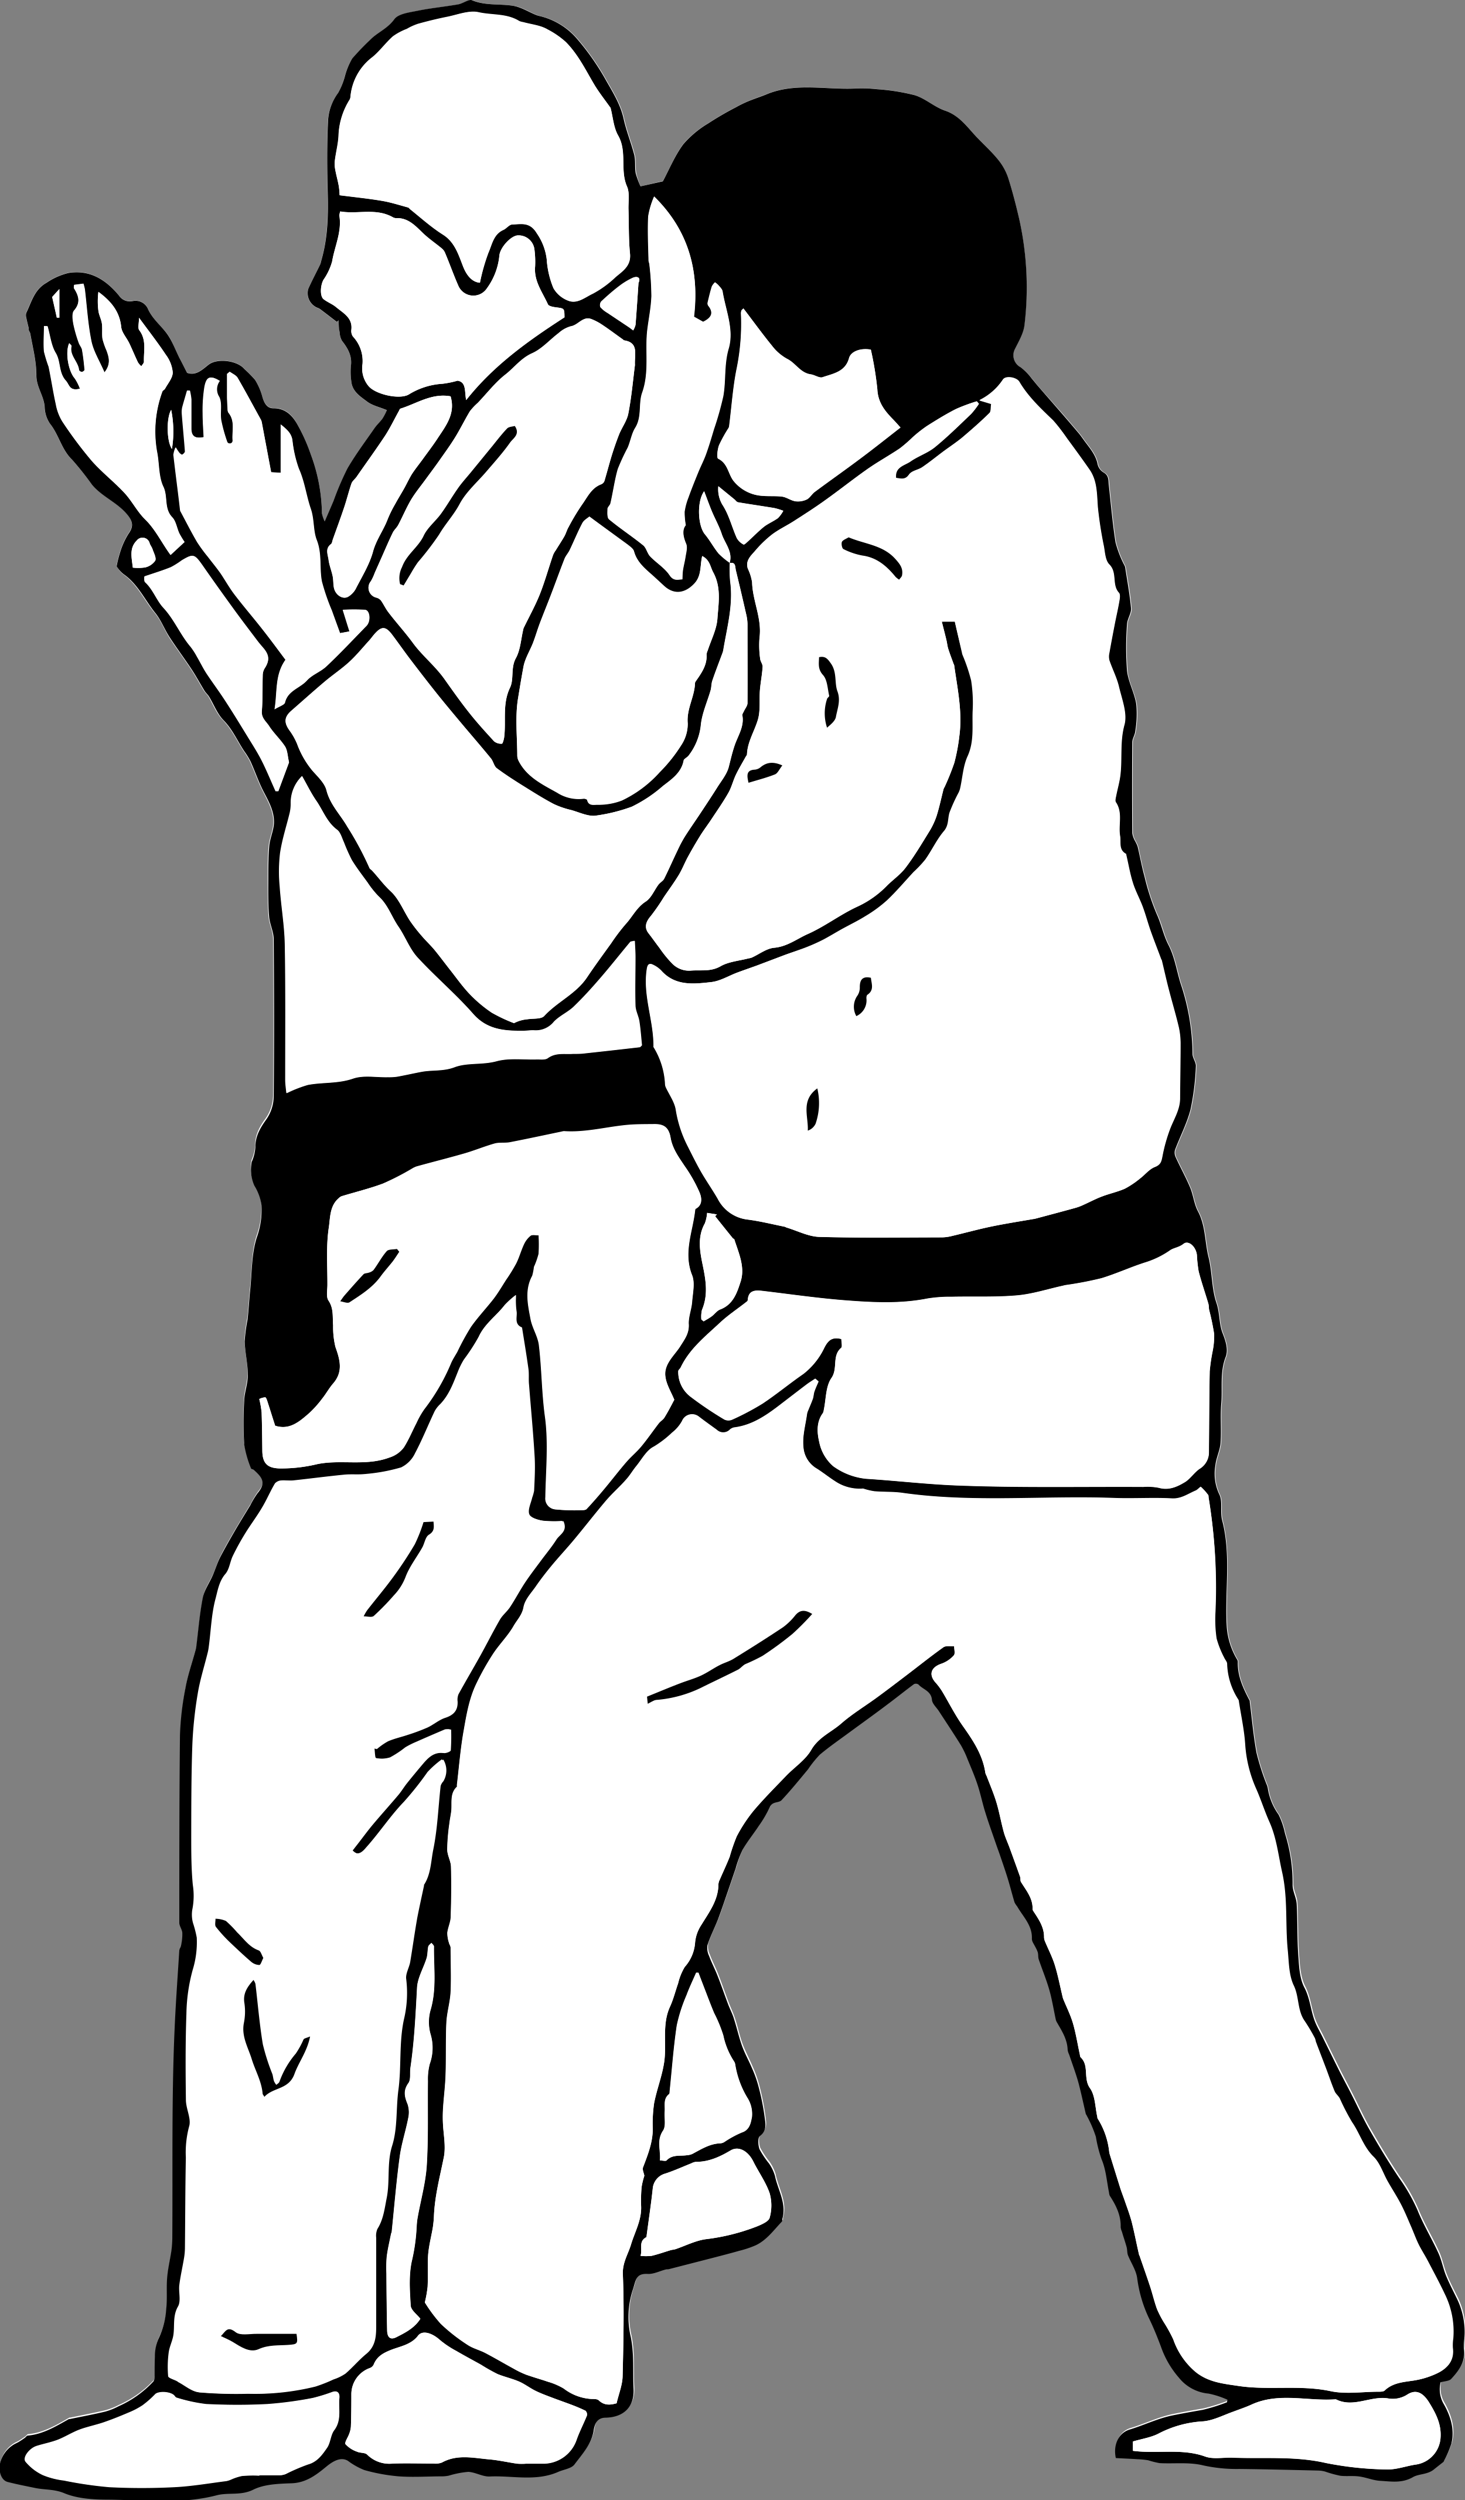 <svg xmlns="http://www.w3.org/2000/svg" viewBox="0 0 315.78 538.62"><rect x="0" y="0" width="315.78" height="538.62" fill="#808080" stroke="none"/><defs><style>.cls-1{fill:#fff;}</style></defs><g id="Layer_2" data-name="Layer 2"><g id="Layer_1-2" data-name="Layer 1"><path class="cls-1" d="M138.06,40.15a18.42,18.42,0,0,1-.91-2.84c-.22-1.28,0-2.67-.31-3.93-.66-2.6-1.7-5.11-2.28-7.73-.67-3.09-2.28-5.66-3.81-8.34a54.22,54.22,0,0,0-6.3-9,15.12,15.12,0,0,0-8-4.84,5.31,5.31,0,0,1-.68-.2c-1.68-.7-3.3-1.75-5-2-2.93-.48-6,0-8.86-1.2-.76-.31-2,.69-3,.88-2.92.51-5.88.79-8.78,1.38-1.76.36-4.12.63-5,1.83C83.54,6.18,81.28,7,79.7,8.7a55,55,0,0,0-3.84,4,15.5,15.5,0,0,0-1.52,3.66,15.48,15.48,0,0,1-1.5,3.74,11,11,0,0,0-2.17,6c-.24,5-.21,10.07-.08,15.1s.06,10.2-1.42,15.16A4,4,0,0,1,69,57c-.85,1.77-1.79,3.5-2.58,5.3a3.41,3.41,0,0,0,1.89,4,2.6,2.6,0,0,1,.74.38c1.18.88,2.35,1.79,3.52,2.69L73,69c.07.88.09,1.77.22,2.65a4,4,0,0,0,.51,1.82c1.26,1.61,2.2,3.23,1.91,5.4a14.44,14.44,0,0,0,.1,3.41c.22,2.08,1.9,3.15,3.33,4.22,1.15.86,2.68,1.2,4.32,1.89a13.19,13.19,0,0,1-.93,1.8c-.52.73-1.22,1.34-1.73,2.08-2,2.86-4.09,5.67-5.84,8.67a62.21,62.21,0,0,0-3,7c-.56,1.32-1.13,2.63-1.9,4.42a7.59,7.59,0,0,1-.6-1.75A37.52,37.52,0,0,0,67,97.93a38.36,38.36,0,0,0-3.07-6.8c-1-1.78-2.49-3.26-5-3.21-1.39,0-2-1.16-2.4-2.51a13.47,13.47,0,0,0-1.58-3.63,26.78,26.78,0,0,0-2.31-2.34c-1.51-1.81-5.83-2.38-7.71-.89-1.41,1.11-2.72,2.41-4.62,1.73-.59-1.14-1.11-2.17-1.64-3.2-1-1.87-1.65-4-2.95-5.56s-2.94-3-3.84-5a2.91,2.91,0,0,0-3.41-1.67,2.83,2.83,0,0,1-2.85-1.23c-2.78-3.36-6.24-5.61-10.87-4.85A14.39,14.39,0,0,0,10,60.9C7.35,62.43,6.78,65,5.63,67.4a1.8,1.8,0,0,0,0,1c.15.75.34,1.49.52,2.24-.14.47.28.81.35,1.22.52,3,1.34,5.94,1.31,8.9,0,2.58,1.65,4.5,1.79,6.94a6.73,6.73,0,0,0,1.17,3.59c1.9,2.37,2.45,5.5,4.71,7.69a64.89,64.89,0,0,1,4.31,5.37c2.12,2.57,5.37,3.78,7.54,6.37,1.27,1.5,1.51,2.6.34,4.22a16.28,16.28,0,0,0-1.81,4,24.33,24.33,0,0,0-.75,3,6.74,6.74,0,0,0,1.31,1.68c3.15,2.17,4.65,5.68,7,8.52,1.24,1.52,2,3.45,3,5.12,1.53,2.35,3.21,4.6,4.76,6.94,1,1.49,1.82,3.06,2.75,4.58.28.46.72.83,1,1.29,1,1.7,1.76,3.7,3.12,5.08,1.93,2,3,4.4,4.42,6.61a16.81,16.81,0,0,1,1.39,2.25c1,2.2,1.79,4.51,2.89,6.65s2.33,4.34,2.15,6.85c-.11,1.59-.84,3.14-1,4.74-.22,2.38-.21,4.79-.21,7.18,0,2.64,0,5.29.17,7.91.14,1.68,1,3.31,1,5,.11,11.27.14,22.55,0,33.82a8.82,8.82,0,0,1-1.59,4.75c-1.3,1.8-2.29,3.51-2.27,5.8a9.16,9.16,0,0,1-.78,3.21,8.39,8.39,0,0,0,.57,5.16,10.73,10.73,0,0,1,1.52,4.18,17.5,17.5,0,0,1-1,6.94c-1.16,3.58-1,7.59-1.44,11.41-.21,2.09-.32,4.18-.55,6.26a36.43,36.43,0,0,0-.63,4.71c.07,2.44.66,4.87.68,7.3,0,1.81-.7,3.62-.78,5.44a79.57,79.57,0,0,0,0,9.52A23.59,23.59,0,0,0,54.22,316c.05.15.42.16.59.31,1.85,1.63,2.72,2.76.84,5a18.59,18.59,0,0,0-1.58,2.62c-1.11,1.83-2.24,3.65-3.32,5.5s-2.18,3.73-3.15,5.65c-.66,1.29-1.07,2.69-1.65,4-.71,1.62-1.81,3.15-2.14,4.84-.68,3.46-1,7-1.39,10.5a7,7,0,0,1-.2.88c-.72,2.67-1.65,5.31-2.13,8A62.53,62.53,0,0,0,38.9,373.6c-.17,13.43-.14,26.86-.14,40.29,0,.73.59,1.45.65,2.19a10.8,10.8,0,0,1-.25,2.58c-.07.46-.38.89-.41,1.34-.36,5.57-.77,11.16-1,16.7-.67,15-.39,30.09-.5,45.13a22,22,0,0,1-.19,2.69c-.28,1.92-.75,3.83-.91,5.76-.18,2.26,0,4.57-.21,6.82a17.32,17.32,0,0,1-1.51,6.12,9.13,9.13,0,0,0-.93,4.19c-.06,1.38,0,2.76-.06,4.14a2.05,2.05,0,0,1-.24,1.16,22.93,22.93,0,0,1-7.57,5.39,14.13,14.13,0,0,1-2.84,1.13c-2.53.6-5.1,1.08-7.65,1.61a.53.53,0,0,0-.18,0c-2.8,1.59-5.56,3.27-8.88,3.56-.22,0-.41.34-.63.5-.43.3-.86.59-1.3.86s-.8.39-1.17.63a6.51,6.51,0,0,0-2.86,4c-.37,1.55.17,3.64,1.65,4,2,.5,4,.88,6,1.3s4.07.22,6.22,1.11c2.88,1.2,6.32,1.38,9.53,1.4,7.77,0,15.6,1.12,23.31-.93,2.56-.68,5.23.12,7.92-1.22,2.4-1.19,5.47-1.28,8.26-1.38,3.11-.1,5.32-1.8,7.47-3.57,1.72-1.42,3.26-2.09,4.65-1.28a15.47,15.47,0,0,0,3.55,2,39.38,39.38,0,0,0,7.45,1.36c3.1.22,6.23,0,9.35,0a7.61,7.61,0,0,0,1.42-.15,19.79,19.79,0,0,1,4.22-.82c1.53,0,3.07,1,4.58,1,4.93-.22,10,1.14,14.8-1,1.18-.52,2.82-.7,3.49-1.6,1.67-2.24,3.68-4.36,4.14-7.35.21-1.41.76-2.68,2.59-2.72,3.89-.09,6.21-2.33,6-6.21-.19-3.72.17-7.41-.6-11.19a18.94,18.94,0,0,1,.44-10.17c.68-2,.56-3.56,3.26-3.4,1.25.08,2.54-.62,3.81-.95.23-.06.48,0,.71-.08l9.27-2.38c2-.51,3.93-1,5.88-1.57a21.56,21.56,0,0,0,3.56-1.19c2.36-1.14,3.88-3.27,5.64-5.1.14-.14.07-.46.13-.69.89-3.31-1-6.13-1.62-9.16a9.06,9.06,0,0,0-1.32-2.73,19,19,0,0,1-2-3c-.32-.87-.42-2.49.08-2.87,1.6-1.24,1.16-2.8,1-4.2a53.05,53.05,0,0,0-1.37-6.7,25.77,25.77,0,0,0-1.37-3.77c-.71-1.68-1.59-3.29-2.21-5s-1-3.64-1.61-5.45c-.37-1.13-.9-2.2-1.32-3.32-.77-2-1.48-4.1-2.27-6.12-.56-1.43-1.28-2.79-1.81-4.23a3.94,3.94,0,0,1-.35-2.32c.62-1.91,1.54-3.71,2.28-5.58.56-1.43,1-2.89,1.54-4.35.77-2.21,1.51-4.42,2.27-6.63a23.33,23.33,0,0,1,1.49-4c1-1.81,2.37-3.43,3.51-5.17a24.32,24.32,0,0,0,2.35-4c.54-1.31,1.92-.84,2.55-1.52,2-2.14,3.85-4.42,5.72-6.67a23.46,23.46,0,0,1,2.51-3.12c2.13-1.77,4.42-3.34,6.65-5,2.65-2,5.33-3.9,8-5.88,1.91-1.42,3.76-2.92,5.67-4.33a1,1,0,0,1,.95.1c1,1.08,2.72,1.36,2.9,3.29.07.86,1,1.64,1.51,2.46,1.58,2.43,3.2,4.85,4.73,7.32a21,21,0,0,1,1.43,3c.78,1.89,1.58,3.77,2.22,5.7s1,3.87,1.61,5.77c.72,2.33,1.56,4.63,2.35,6.93.28.82.59,1.62.86,2.43.56,1.64,1.13,3.26,1.63,4.91s.95,3.42,1.46,5.11a4.25,4.25,0,0,0,.57.88c1.27,2.24,3.31,4.12,3.17,7a2,2,0,0,0,.25.83c.31.67.71,1.31,1,2,.17.5.06,1.09.23,1.59.74,2.17,1.64,4.3,2.26,6.5s1,4.33,1.42,6.49a2.41,2.41,0,0,0,.29.66c1.08,1.83,2.2,3.63,2.26,5.86a3.68,3.68,0,0,0,.33,1c.67,2,1.43,4,2,6.06.62,2.22,1.06,4.48,1.59,6.73,0,.11.12.2.17.3a26.58,26.58,0,0,1,2,4.63,28.07,28.07,0,0,0,1.24,4.87c.94,2.2,1.1,4.73,1.59,7.12a2.18,2.18,0,0,0,.16.69c1.32,2.08,2.43,4.22,2.35,6.78a3.6,3.6,0,0,0,.28,1c.35,1.09.74,2.18,1,3.28.16.57.09,1.21.29,1.76.64,1.69,1.76,3.31,2,5a28.57,28.57,0,0,0,2.63,8.78c.94,2,1.76,4,2.51,6a20.3,20.3,0,0,0,3.84,6.6,9.23,9.23,0,0,0,6.4,3.43,19.06,19.06,0,0,1,4.08,1.33l-.12.54a40.17,40.17,0,0,1-5.21,1.63c-2.17.38-4.33.76-6.47,1.19-3.26.66-6.16,2.11-9.27,3.05-2.4.72-3.58,3.37-3,6.15,1.51.08,3.11.15,4.7.25a17.41,17.41,0,0,1,2.29.23,18.27,18.27,0,0,0,2.45.61c3.11.17,6.34-.25,9.31.47a33.44,33.44,0,0,0,7.87.79c5.69.06,11.39.21,17.08.34a6.18,6.18,0,0,1,1.41.22,25.46,25.46,0,0,0,3.26.9c1.36.17,2.76,0,4.12.16s3,.85,4.49.93c2.36.13,4.67.58,7.07-.8,1.23-.71,3.13-.54,4.46-1.61.69-.56,1.4-1.11,2.11-1.67a24.19,24.19,0,0,0,1.69-3.88c.77-3-.15-5.94-1.59-8.5a6.24,6.24,0,0,1-.71-4.77c.86-.25,1.83-.24,2.27-.72,1.67-1.81,3.16-3.77,2.74-6.52a11.1,11.1,0,0,1,.1-2.15,16.32,16.32,0,0,0-1.57-8.56c-.82-1.63-1.68-3.26-2.37-5s-.94-3.32-1.65-4.87c-1.42-3.12-3.23-6.07-4.5-9.24a38.53,38.53,0,0,0-4-7c-2.26-3.37-4.35-6.86-6.37-10.38-1.43-2.49-2.6-5.11-3.91-7.66-.82-1.62-1.69-3.22-2.51-4.84-1.29-2.57-2.55-5.15-3.83-7.73-.44-.87-.93-1.72-1.32-2.62-1.09-2.48-1.14-5.24-2.46-7.76-1-2-1.14-4.62-1.31-7-.26-3.65-.14-7.32-.34-11-.08-1.36-.92-2.72-.88-4.06A35.71,35.71,0,0,0,277.11,395a17,17,0,0,0-1.38-4.06,13.16,13.16,0,0,1-2.34-5.76,3.77,3.77,0,0,0-.28-.84,52.31,52.31,0,0,1-2.13-6.68c-.68-3.65-1-7.37-1.47-11.06a.52.52,0,0,0,0-.18c-1.39-2.63-2.66-5.3-2.57-8.39a.94.94,0,0,0-.15-.5,16,16,0,0,1-2.23-7c-.5-7.66.93-15.39-1-23-.47-1.83.17-4.08-.64-5.65a10.4,10.4,0,0,1-.81-6.21c.16-1.62,1-3.19,1.11-4.82.2-2.8-.09-5.64.15-8.44.29-3.35-.34-6.74.95-10.07.6-1.57,0-3.38-.66-5.12-.79-2-.58-4.32-1.33-6.52-1.06-3.13-.9-6.65-1.71-9.89s-.62-6.74-2.28-9.86c-.83-1.56-1-3.46-1.68-5.11-.94-2.24-2.12-4.37-3.13-6.57a2.26,2.26,0,0,1-.13-1.53c1.1-2.92,2.58-5.73,3.35-8.73a55.15,55.15,0,0,0,1.15-9.27c.07-.87-.73-1.79-.72-2.67a48.71,48.71,0,0,0-2.57-15.18c-.87-2.79-1.26-5.68-2.64-8.35-1.07-2.07-1.48-4.44-2.51-6.61a50.3,50.3,0,0,1-2.65-8.17c-.59-2.11-1-4.27-1.47-6.4a8.1,8.1,0,0,0-.52-1.12,5.1,5.1,0,0,1-.63-1.74q-.08-9.81,0-19.61c0-.77.57-1.54.64-2.33a22.45,22.45,0,0,0,.23-5.77c-.41-2.48-1.78-4.82-2-7.3a66.1,66.1,0,0,1,0-10c.05-1.17,1-2.35.86-3.47-.24-3-.81-5.91-1.27-8.86a3.45,3.45,0,0,0-.3-.65,23.15,23.15,0,0,1-1.77-4.68c-.64-4-1-8.16-1.44-12.24-.12-1,.07-2.12-1.13-2.8a2.82,2.82,0,0,1-1.28-1.71c-.36-2-1.6-3.41-2.73-4.93-.44-.59-.86-1.22-1.33-1.79q-1.76-2.08-3.54-4.14L223.62,83c-.39-.46-.75-1-1.16-1.4A12.24,12.24,0,0,0,220,79.12a2.91,2.91,0,0,1-1.27-3.94c.83-1.67,1.87-3.41,2.07-5.2a67.87,67.87,0,0,0-1.13-22.82c-.69-3-1.45-6-2.38-8.87a12.43,12.43,0,0,0-2.11-3.84c-1.27-1.59-2.79-3-4.22-4.46-2.23-2.27-3.94-5-7.27-6.17-2.28-.77-4.21-2.6-6.5-3.32a45.08,45.08,0,0,0-8.16-1.3,30.18,30.18,0,0,0-4.85-.14c-6.23.27-12.59-1.28-18.7,1.13-1.37.54-2.77,1-4.13,1.57a24.73,24.73,0,0,0-2.74,1.33,69.08,69.08,0,0,0-6,3.49A21.85,21.85,0,0,0,147.3,31c-1.82,2.47-3,5.39-4.42,8Z"/><path d="M138.06,40.15l4.82-1.09c1.41-2.63,2.6-5.55,4.42-8a21.85,21.85,0,0,1,5.33-4.46,69.08,69.08,0,0,1,6-3.49,24.73,24.73,0,0,1,2.74-1.33c1.36-.56,2.76-1,4.13-1.57,6.11-2.41,12.47-.86,18.7-1.13a30.18,30.18,0,0,1,4.85.14,45.08,45.08,0,0,1,8.16,1.3c2.29.72,4.22,2.55,6.5,3.32,3.33,1.14,5,3.9,7.27,6.17,1.43,1.47,2.95,2.87,4.22,4.46a12.43,12.43,0,0,1,2.11,3.84c.93,2.91,1.69,5.89,2.38,8.87A67.87,67.87,0,0,1,220.83,70c-.2,1.79-1.24,3.53-2.07,5.2A2.91,2.91,0,0,0,220,79.12a12.24,12.24,0,0,1,2.43,2.49c.41.45.77.94,1.16,1.4L229,89.22q1.78,2.06,3.54,4.14c.47.57.89,1.2,1.33,1.79,1.13,1.52,2.37,2.95,2.73,4.93a2.82,2.82,0,0,0,1.28,1.71c1.2.68,1,1.76,1.13,2.8.45,4.08.8,8.19,1.44,12.24a23.15,23.15,0,0,0,1.77,4.68,3.45,3.45,0,0,1,.3.65c.46,3,1,5.89,1.27,8.86.1,1.12-.81,2.3-.86,3.47a66.1,66.1,0,0,0,0,10c.27,2.48,1.64,4.82,2,7.3a22.45,22.45,0,0,1-.23,5.77c-.07.79-.63,1.56-.64,2.33q-.07,9.81,0,19.61a5.1,5.1,0,0,0,.63,1.74,8.1,8.1,0,0,1,.52,1.12c.51,2.13.88,4.29,1.47,6.4a50.3,50.3,0,0,0,2.65,8.17c1,2.17,1.44,4.54,2.51,6.61,1.38,2.67,1.77,5.56,2.64,8.35a48.71,48.71,0,0,1,2.57,15.18c0,.88.79,1.8.72,2.67a55.15,55.15,0,0,1-1.15,9.27c-.77,3-2.25,5.81-3.35,8.73a2.26,2.26,0,0,0,.13,1.53c1,2.2,2.19,4.33,3.13,6.57.69,1.65.85,3.55,1.68,5.11,1.66,3.12,1.47,6.59,2.28,9.86s.65,6.76,1.71,9.89c.75,2.2.54,4.49,1.33,6.52.68,1.74,1.26,3.55.66,5.12-1.29,3.33-.66,6.72-.95,10.07-.24,2.8.05,5.64-.15,8.44-.12,1.63-.95,3.2-1.11,4.82a10.4,10.4,0,0,0,.81,6.21c.81,1.57.17,3.82.64,5.65,2,7.61.52,15.34,1,23a16,16,0,0,0,2.23,7,.94.94,0,0,1,.15.5c-.09,3.09,1.18,5.76,2.57,8.39a.52.52,0,0,1,0,.18c.47,3.69.79,7.41,1.47,11.06a52.31,52.31,0,0,0,2.13,6.68,3.77,3.77,0,0,1,.28.84,13.16,13.16,0,0,0,2.34,5.76,17,17,0,0,1,1.38,4.06,35.71,35.71,0,0,1,1.64,11.12c0,1.34.8,2.7.88,4.06.2,3.65.08,7.32.34,11,.17,2.36.26,5,1.31,7,1.32,2.52,1.37,5.28,2.46,7.76.39.9.88,1.75,1.32,2.62,1.28,2.58,2.54,5.16,3.83,7.73.82,1.62,1.69,3.22,2.51,4.84,1.31,2.55,2.48,5.17,3.91,7.66,2,3.52,4.11,7,6.37,10.38a38.53,38.53,0,0,1,4,7c1.27,3.17,3.08,6.12,4.5,9.24.71,1.55,1,3.29,1.65,4.87s1.55,3.32,2.37,5a16.32,16.32,0,0,1,1.57,8.56,11.1,11.1,0,0,0-.1,2.15c.42,2.75-1.07,4.71-2.74,6.52-.44.48-1.41.47-2.27.72a6.24,6.24,0,0,0,.71,4.77c1.44,2.56,2.36,5.47,1.59,8.5a24.19,24.19,0,0,1-1.69,3.88c-.71.56-1.42,1.11-2.11,1.67-1.33,1.07-3.23.9-4.46,1.61-2.4,1.38-4.71.93-7.07.8-1.51-.08-3-.73-4.49-.93s-2.76,0-4.12-.16a25.46,25.46,0,0,1-3.26-.9,6.18,6.18,0,0,0-1.41-.22c-5.69-.13-11.39-.28-17.08-.34a33.44,33.44,0,0,1-7.87-.79c-3-.72-6.2-.3-9.31-.47a18.27,18.27,0,0,1-2.45-.61,17.41,17.41,0,0,0-2.29-.23c-1.59-.1-3.19-.17-4.7-.25-.62-2.78.56-5.43,3-6.15,3.11-.94,6-2.39,9.27-3.05,2.14-.43,4.3-.81,6.47-1.19a40.17,40.17,0,0,0,5.21-1.63l.12-.54a19.06,19.06,0,0,0-4.08-1.33,9.23,9.23,0,0,1-6.4-3.43,20.3,20.3,0,0,1-3.84-6.6c-.75-2-1.57-4.06-2.51-6a28.57,28.57,0,0,1-2.63-8.78c-.22-1.74-1.34-3.36-2-5-.2-.55-.13-1.19-.29-1.76-.3-1.1-.69-2.19-1-3.28a3.6,3.6,0,0,1-.28-1c.08-2.56-1-4.7-2.35-6.78a2.18,2.18,0,0,1-.16-.69c-.49-2.39-.65-4.92-1.59-7.12a28.07,28.07,0,0,1-1.24-4.87,26.58,26.58,0,0,0-2-4.63c0-.1-.15-.19-.17-.3-.53-2.25-1-4.51-1.59-6.73-.57-2.05-1.33-4.05-2-6.06a3.68,3.68,0,0,1-.33-1c-.06-2.23-1.18-4-2.26-5.86a2.41,2.41,0,0,1-.29-.66c-.47-2.16-.81-4.37-1.42-6.49s-1.52-4.33-2.26-6.5c-.17-.5-.06-1.09-.23-1.59-.24-.69-.64-1.33-1-2a2,2,0,0,1-.25-.83c.14-2.89-1.9-4.77-3.17-7a4.25,4.25,0,0,1-.57-.88c-.51-1.69-.94-3.42-1.46-5.11s-1.07-3.27-1.63-4.91c-.27-.81-.58-1.61-.86-2.43-.79-2.3-1.63-4.6-2.35-6.93-.6-1.9-1-3.88-1.61-5.77s-1.44-3.81-2.22-5.7a21,21,0,0,0-1.43-3c-1.53-2.47-3.15-4.89-4.73-7.32-.53-.82-1.44-1.6-1.51-2.46-.18-1.93-1.94-2.21-2.9-3.29a1,1,0,0,0-.95-.1c-1.91,1.41-3.76,2.91-5.67,4.33-2.64,2-5.32,3.92-8,5.88-2.23,1.65-4.52,3.22-6.65,5a23.46,23.46,0,0,0-2.51,3.12c-1.87,2.25-3.72,4.53-5.72,6.67-.63.68-2,.21-2.55,1.52a24.32,24.32,0,0,1-2.35,4c-1.14,1.74-2.48,3.36-3.51,5.17a23.33,23.33,0,0,0-1.49,4c-.76,2.21-1.5,4.42-2.27,6.63-.5,1.46-1,2.92-1.54,4.35-.74,1.87-1.66,3.67-2.28,5.58a3.94,3.94,0,0,0,.35,2.32c.53,1.44,1.25,2.8,1.81,4.23.79,2,1.5,4.08,2.27,6.12.42,1.12,1,2.19,1.32,3.32.58,1.81,1,3.67,1.61,5.45s1.5,3.31,2.21,5a25.77,25.77,0,0,1,1.37,3.77,53.05,53.05,0,0,1,1.37,6.7c.17,1.4.61,3-1,4.2-.5.38-.4,2-.08,2.87a19,19,0,0,0,2,3,9.06,9.06,0,0,1,1.32,2.73c.62,3,2.51,5.85,1.62,9.16-.06.23,0,.55-.13.69-1.76,1.83-3.28,4-5.64,5.1a21.56,21.56,0,0,1-3.56,1.19c-1.95.56-3.92,1.06-5.88,1.57l-9.27,2.38c-.23.06-.48,0-.71.08-1.27.33-2.56,1-3.81.95-2.7-.16-2.58,1.43-3.26,3.4a18.94,18.94,0,0,0-.44,10.17c.77,3.78.41,7.47.6,11.19.2,3.88-2.12,6.12-6,6.21-1.83,0-2.38,1.31-2.59,2.72-.46,3-2.47,5.11-4.14,7.35-.67.9-2.31,1.08-3.49,1.6-4.81,2.13-9.87.77-14.8,1-1.51.06-3-.9-4.58-1a19.79,19.79,0,0,0-4.22.82,7.61,7.61,0,0,1-1.42.15c-3.12,0-6.25.22-9.35,0a39.38,39.38,0,0,1-7.45-1.36,15.47,15.47,0,0,1-3.55-2c-1.39-.81-2.93-.14-4.65,1.28-2.15,1.77-4.36,3.47-7.47,3.57-2.79.1-5.86.19-8.26,1.38-2.69,1.34-5.36.54-7.92,1.22-7.71,2-15.54,1-23.31.93-3.21,0-6.65-.2-9.53-1.4-2.15-.89-4.17-.69-6.22-1.11s-4-.8-5.95-1.3c-1.48-.38-2-2.47-1.65-4a6.51,6.51,0,0,1,2.86-4c.37-.24.79-.4,1.17-.63s.87-.56,1.3-.86c.22-.16.41-.48.63-.5,3.32-.29,6.08-2,8.88-3.56a.53.53,0,0,1,.18,0c2.55-.53,5.12-1,7.65-1.61a14.13,14.13,0,0,0,2.84-1.13,22.93,22.93,0,0,0,7.57-5.39,2.05,2.05,0,0,0,.24-1.16c0-1.38,0-2.76.06-4.14a9.13,9.13,0,0,1,.93-4.19,17.32,17.32,0,0,0,1.51-6.12c.26-2.25,0-4.56.21-6.82.16-1.93.63-3.84.91-5.76a22,22,0,0,0,.19-2.69c.11-15-.17-30.11.5-45.13.24-5.54.65-11.13,1-16.7,0-.45.34-.88.41-1.34a10.8,10.8,0,0,0,.25-2.58c-.06-.74-.65-1.46-.65-2.19,0-13.43,0-26.86.14-40.29a62.53,62.53,0,0,1,1.19-10.27c.48-2.72,1.41-5.36,2.13-8a7,7,0,0,0,.2-.88c.44-3.51.71-7,1.39-10.5.33-1.69,1.43-3.22,2.14-4.84.58-1.33,1-2.73,1.65-4,1-1.92,2.07-3.79,3.15-5.65s2.21-3.67,3.32-5.5a18.59,18.59,0,0,1,1.58-2.62c1.88-2.22,1-3.35-.84-5-.17-.15-.54-.16-.59-.31a23.59,23.59,0,0,1-1.47-5.14,79.57,79.57,0,0,1,0-9.52c.08-1.82.79-3.63.78-5.44,0-2.43-.61-4.86-.68-7.3a36.43,36.43,0,0,1,.63-4.71c.23-2.08.34-4.17.55-6.26.4-3.82.28-7.83,1.44-11.41a17.5,17.5,0,0,0,1-6.94,10.73,10.73,0,0,0-1.52-4.18,8.39,8.39,0,0,1-.57-5.16,9.16,9.16,0,0,0,.78-3.21c0-2.29,1-4,2.27-5.8A8.82,8.82,0,0,0,59,236.18c.12-11.27.09-22.55,0-33.82,0-1.66-.89-3.29-1-5-.21-2.62-.18-5.27-.17-7.91,0-2.39,0-4.8.21-7.18.14-1.6.87-3.15,1-4.74.18-2.51-1-4.66-2.15-6.85s-1.89-4.45-2.89-6.65a16.81,16.81,0,0,0-1.39-2.25c-1.46-2.21-2.49-4.65-4.42-6.61-1.36-1.38-2.08-3.38-3.12-5.08-.28-.46-.72-.83-1-1.29-.93-1.52-1.77-3.09-2.75-4.58-1.55-2.34-3.23-4.59-4.76-6.94-1.08-1.67-1.81-3.6-3-5.12-2.32-2.84-3.82-6.35-7-8.52A6.74,6.74,0,0,1,25.14,122a24.33,24.33,0,0,1,.75-3,16.28,16.28,0,0,1,1.81-4c1.17-1.62.93-2.72-.34-4.22-2.17-2.59-5.42-3.8-7.54-6.37A64.89,64.89,0,0,0,15.51,99c-2.26-2.19-2.81-5.32-4.71-7.69a6.73,6.73,0,0,1-1.17-3.59c-.14-2.44-1.82-4.36-1.79-6.94,0-3-.79-5.94-1.31-8.9-.07-.41-.49-.75-.35-1.22-.18-.75-.37-1.49-.52-2.24a1.8,1.8,0,0,1,0-1c1.15-2.36,1.72-5,4.37-6.5a14.39,14.39,0,0,1,4.73-2.11c4.63-.76,8.09,1.49,10.87,4.85a2.83,2.83,0,0,0,2.85,1.23,2.91,2.91,0,0,1,3.41,1.67c.9,2,2.53,3.35,3.84,5s2,3.69,2.95,5.56c.53,1,1.05,2.06,1.64,3.2,1.9.68,3.21-.62,4.62-1.73,1.88-1.49,6.2-.92,7.71.89a26.78,26.78,0,0,1,2.31,2.34,13.47,13.47,0,0,1,1.58,3.63c.38,1.35,1,2.54,2.4,2.51,2.49,0,3.94,1.43,5,3.21A38.36,38.36,0,0,1,67,97.93a37.52,37.52,0,0,1,2.39,12.65,7.59,7.59,0,0,0,.6,1.75c.77-1.79,1.34-3.1,1.9-4.42a62.21,62.21,0,0,1,3-7c1.75-3,3.85-5.81,5.84-8.67.51-.74,1.21-1.35,1.73-2.08a13.19,13.19,0,0,0,.93-1.8c-1.64-.69-3.17-1-4.32-1.89-1.43-1.07-3.11-2.14-3.33-4.22a14.44,14.44,0,0,1-.1-3.41c.29-2.17-.65-3.79-1.91-5.4a4,4,0,0,1-.51-1.82C73.05,70.79,73,69.9,73,69l-.41.34c-1.17-.9-2.34-1.81-3.52-2.69a2.6,2.6,0,0,0-.74-.38,3.41,3.41,0,0,1-1.89-4c.79-1.8,1.73-3.53,2.58-5.3a4,4,0,0,0,.19-.68c1.48-5,1.56-10,1.42-15.16s-.16-10.08.08-15.1a11,11,0,0,1,2.17-6,15.48,15.48,0,0,0,1.5-3.74,15.5,15.5,0,0,1,1.52-3.66,55,55,0,0,1,3.84-4C81.28,7,83.54,6.18,85,4.15c.88-1.2,3.24-1.47,5-1.83,2.9-.59,5.86-.87,8.78-1.38,1.06-.19,2.29-1.19,3-.88,2.9,1.21,5.93.72,8.86,1.2,1.74.29,3.36,1.34,5,2a5.31,5.31,0,0,0,.68.2,15.12,15.12,0,0,1,8,4.84,54.22,54.22,0,0,1,6.3,9c1.53,2.68,3.14,5.25,3.81,8.34.58,2.62,1.62,5.13,2.28,7.73.31,1.26.09,2.65.31,3.93A18.42,18.42,0,0,0,138.06,40.15Zm19.19,81.16c.78-2.44-1-4.22-1.67-6.27-.55-1.68-1.44-3.25-2.13-4.89-.58-1.4-1.09-2.83-1.67-4.34-1.61,2.21-1.38,7.41.16,9.27,1.08,1.3,1.88,2.83,2.95,4.14a17.05,17.05,0,0,0,2.4,2,32.47,32.47,0,0,0,.08,4c.72,5.1-.69,10-1.49,14.89a4.54,4.54,0,0,1-.21.69c-.72,1.94-1.47,3.87-2.14,5.83-.23.67-.18,1.43-.38,2.11-.71,2.46-1.82,4.87-2.09,7.38a12.93,12.93,0,0,1-2.66,6.68c-.3.4-1,.66-1.06,1.07-.5,2.65-2.69,4.09-4.47,5.47a30,30,0,0,1-6.71,4.46,36.77,36.77,0,0,1-7.6,1.9c-1.7.31-3.67-.69-5.49-1.19a18.58,18.58,0,0,1-3.74-1.29c-2.14-1.13-4.21-2.42-6.27-3.71s-4.06-2.56-6-4c-.61-.46-.75-1.5-1.28-2.13-2-2.44-4-4.81-6.07-7.21-1.82-2.17-3.64-4.34-5.41-6.54-2-2.49-3.94-5-5.87-7.55-1.34-1.76-2.59-3.58-3.93-5.34s-2.17-1.85-3.51-.45c-.57.59-1,1.28-1.6,1.89-1.36,1.5-2.65,3.08-4.14,4.44-1.65,1.51-3.54,2.77-5.26,4.22-2.44,2.06-4.82,4.2-7.23,6.3-1.52,1.34-1.58,2.54-.38,4.22a13.85,13.85,0,0,1,1.66,2.95A19.16,19.16,0,0,0,67.32,166c1.16,1.33,2.65,2.68,3.05,4.27.78,3.08,3,5.23,4.48,7.81A68.26,68.26,0,0,1,79.63,187c.09.23.4.38.58.58,1.35,1.47,2.5,3.07,4,4.46,1.81,1.65,2.76,4.22,4.16,6.34a34.27,34.27,0,0,0,2.52,3.24c.9,1.06,1.92,2,2.8,3.07,1.21,1.46,2.33,3,3.51,4.49,1.33,1.68,2.57,3.43,4.05,5a29,29,0,0,0,4.75,4,34.55,34.55,0,0,0,4.8,2.26,7.7,7.7,0,0,1,2.91-.84c1.23-.2,2.94,0,3.6-.7,2.82-3.08,6.86-4.77,9.23-8.32,1.68-2.5,3.46-4.93,5.22-7.37a42,42,0,0,1,3.12-4.12c1.46-1.58,2.37-3.59,4.32-4.85,1.2-.78,1.83-2.43,2.75-3.66.36-.47,1-.78,1.23-1.28,1-2,1.91-4.08,2.88-6.1a28.2,28.2,0,0,1,1.55-2.93c1.1-1.73,2.28-3.4,3.41-5.11s2.39-3.6,3.54-5.43c.92-1.47,2.13-2.9,2.54-4.52s.77-3.21,1.33-4.81c.72-2,2.05-4,1.58-6.33,0-.23.21-.53.33-.8.27-.59.78-1.19.79-1.78,0-5.7,0-11.39,0-17.09a10.31,10.31,0,0,0-.3-2.13c-.71-3.12-1.44-6.25-2.2-9.36C158.43,122.17,158.65,121,157.25,121.31ZM138.89,468.74c-.11-.62-.47-1.32-.29-1.82,1-2.69,2.09-5.34,2.1-8.29a30.11,30.11,0,0,1,.29-5.55c.58-3,1.71-5.82,2.16-8.79.6-4-.52-8.08,1.27-12,.73-1.6,1.15-3.33,1.74-5a12.25,12.25,0,0,1,1.44-3.56,8.81,8.81,0,0,0,2.23-5.35,8.27,8.27,0,0,1,1.35-3.71c1.71-2.74,3.66-5.34,3.67-8.78a2.79,2.79,0,0,1,.31-1c.7-1.63,1.47-3.24,2.12-4.89a39,39,0,0,1,1.51-4.38,32.49,32.49,0,0,1,3.64-5.54c2.2-2.61,4.62-5,7-7.5,1.8-1.88,4.16-3.41,5.42-5.59,1.58-2.75,4.32-3.82,6.46-5.69,2.38-2.08,5.12-3.73,7.68-5.6,2.11-1.54,4.19-3.13,6.28-4.72,2.68-2,5.32-4.16,8.07-6.11.55-.39,1.54-.18,2.32-.25,0,.68.27,1.62-.07,2a6.48,6.48,0,0,1-2.64,1.78c-2.26.75-2.84,2.32-1.32,4.05a13.3,13.3,0,0,1,1.43,1.9c1.5,2.48,2.79,5.1,4.46,7.46,2.21,3.13,4.31,6.24,4.87,10.14a3.5,3.5,0,0,0,.27.64c.71,1.88,1.51,3.73,2.1,5.66s1,4.18,1.55,6.26c.33,1.2.86,2.35,1.29,3.52.77,2.11,1.54,4.22,2.29,6.33.11.34,0,.78.17,1.06,1.11,1.83,2.57,3.5,2.51,5.83a.92.92,0,0,0,.18.49c1.11,1.7,2.29,3.37,2.29,5.54a2.36,2.36,0,0,0,.17.87c.71,1.73,1.6,3.41,2.15,5.19.7,2.27,1.14,4.62,1.7,6.93a3.37,3.37,0,0,0,.1.34c.71,1.75,1.57,3.44,2.1,5.24.64,2.19,1,4.46,1.48,6.69.05.24.05.54.2.68,1.9,1.8.5,4.52,2,6.64,1.15,1.61,1.1,4.09,1.58,6.17,0,.12,0,.26.06.35a16.74,16.74,0,0,1,2.5,7.14,3.18,3.18,0,0,0,.1.52q1.14,3.69,2.29,7.36c.28.87.62,1.72.92,2.59.53,1.58,1.14,3.14,1.56,4.74.6,2.31,1,4.65,1.57,7,0,.11.1.22.14.33.75,2.19,1.53,4.38,2.26,6.59.51,1.57.89,3.2,1.45,4.76a22.26,22.26,0,0,0,1.43,2.79A32.4,32.4,0,0,1,252.9,504a15.93,15.93,0,0,0,4.64,6.89c2.79,2.37,6.2,2.66,9.31,3.13,6.56,1,13.28-.28,19.92,1.13,3.27.7,6.8.13,10.22.12.47,0,1.09,0,1.38-.23,1.72-1.62,3.85-1.82,6-2.13a18.22,18.22,0,0,0,5.37-1.61c2.15-1,3.72-2.72,3.34-5.48a9.36,9.36,0,0,1,.09-2,18.17,18.17,0,0,0-1.77-9.47c-1.15-2.45-2.44-4.83-3.69-7.22-.67-1.28-1.46-2.49-2.09-3.78s-1-2.48-1.57-3.71c-.71-1.63-1.39-3.28-2.21-4.86s-1.88-3.2-2.79-4.81c-1-1.8-1.66-4-3.07-5.34-2.19-2.15-3-5-4.62-7.42a48.91,48.91,0,0,1-2.64-5.09c-.3-.57-.89-1-1.13-1.59-.66-1.57-1.19-3.18-1.79-4.77-.75-2-1.51-3.95-2.26-5.93a4.84,4.84,0,0,0-.18-.68,39.1,39.1,0,0,0-2.19-3.7c-1.65-2.29-1.18-5.17-2.38-7.68-1.07-2.22-1.05-5-1.3-7.59-.56-5.59.05-11.22-1.22-16.85-.82-3.63-1.18-7.34-2.73-10.8-1-2.3-1.76-4.72-2.79-7a28,28,0,0,1-2.44-9.77c-.21-3.1-.89-6.16-1.36-9.23a1,1,0,0,0-.1-.35,14.94,14.94,0,0,1-2.43-7.73c0-.43-.43-.86-.62-1.3a20.51,20.51,0,0,1-1.65-4.15,28.22,28.22,0,0,1-.24-5.74,117,117,0,0,0-1.38-24.59c0-.18,0-.41-.07-.53a12,12,0,0,0-1.58-1.76c-.08-.07-.69.63-1.13.81-1.65.68-3.05,1.8-5.09,1.69-4.13-.22-8.28.06-12.41-.09-15.21-.56-30.48,1.06-45.66-1.1-2-.29-4.07-.17-6.1-.35a14.09,14.09,0,0,1-2.4-.58,9.5,9.5,0,0,1-5.49-1.23c-1.66-1-3.17-2.26-4.82-3.27a5.91,5.91,0,0,1-2.6-4.59c-.24-2.28.46-4.66.78-7a3,3,0,0,1,.26-.82c.33-.83.7-1.65,1-2.49.17-.49.16-1,.33-1.53.25-.74.59-1.46.9-2.18l-.69-.58c-.62.42-1.27.81-1.87,1.26-2,1.52-4,3.06-6,4.59-2.82,2.15-5.73,4.11-9.36,4.63a2,2,0,0,0-1.13.45,2,2,0,0,1-2.85.1c-1.33-1-2.65-1.91-3.94-2.9a2.35,2.35,0,0,0-3.57,1,8.21,8.21,0,0,1-2.15,2.51,22.22,22.22,0,0,1-3.91,3c-1.6.78-2.62,2.78-3.85,4.27-.73.9-1.32,1.93-2.1,2.79-1.4,1.56-3,3-4.35,4.57-2.33,2.74-4.53,5.59-6.83,8.35-1.6,1.93-3.31,3.75-4.91,5.68-1.21,1.46-2.38,3-3.46,4.54-1,1.41-2.32,2.84-2.61,4.42s-1.39,2.73-2.12,4c-1.23,2.12-3,3.9-4.41,6a57,57,0,0,0-3.68,6.56c-1.52,3.17-2.09,6.66-2.69,10.07-.69,3.86-1,7.79-1.46,11.69,0,.12,0,.29,0,.35-1.57,1.48-1,3.44-1.21,5.24-.11.93-.32,1.85-.42,2.78a42.79,42.79,0,0,0-.45,5.52c0,1.24.77,2.47.81,3.71.1,3.6.06,7.2-.06,10.79,0,1.14-.59,2.25-.73,3.4a6.85,6.85,0,0,0,.34,2.12c.08.38.37.74.37,1.12,0,3.17.15,6.35,0,9.52-.11,2.22-.8,4.4-.91,6.62-.19,3.7,0,7.43-.17,11.14-.07,2.38-.38,4.75-.54,7.12a28.86,28.86,0,0,0-.08,3.08c.08,2.55.69,5.19.2,7.62-.83,4.14-1.92,8.22-2.12,12.47a23.87,23.87,0,0,1-.25,2.67c-.3,1.92-.8,3.82-1,5.75-.17,2.32,0,4.67-.12,7a26,26,0,0,1-.6,3.38A32,32,0,0,0,95,500.63a38.12,38.12,0,0,0,5.69,4.47c1.21.81,2.71,1.17,4,1.86,2,1.05,4,2.23,6,3.32a20,20,0,0,0,2.76,1.33c1.53.56,3.12,1,4.66,1.51a14.47,14.47,0,0,1,3.42,1.47,10.79,10.79,0,0,0,6,2.24c.52,0,1.22,0,1.53.29,1.22,1.17,2.52,1,3.85.64.47-2,1.25-4,1.3-5.9.18-7.31.34-14.63.05-21.93-.1-2.48,1.14-4.3,1.76-6.37.82-2.73,2.3-5.24,2.18-8.24a33.67,33.67,0,0,1,.1-4.14A16,16,0,0,1,138.89,468.74Zm66.92-334.82c.55,2.39,1.05,4.58,1.55,6.78a2.25,2.25,0,0,0,.09.35,37.89,37.89,0,0,1,1.87,5.53,31.28,31.28,0,0,1,.33,6.63c-.13,3.22.36,6.46-1.06,9.64-1,2.15-1.11,4.65-1.64,7a4.36,4.36,0,0,1-.38,1,36.05,36.05,0,0,0-1.91,4.21c-.41,1.33-.12,2.73-1.22,4-1.55,1.84-2.58,4.11-4,6.11a25,25,0,0,1-2.5,2.66c-1.92,2.06-3.74,4.23-5.79,6.16a29,29,0,0,1-4.61,3.37c-1.59,1-3.31,1.83-5,2.75-1.35.75-2.67,1.56-4,2.27-1.17.6-2.37,1.14-3.6,1.63-1.56.61-3.15,1.12-4.73,1.69L163.16,208c-1.4.51-2.82,1-4.21,1.51-1.89.7-3.72,1.85-5.65,2.07-3.8.43-7.77.9-10.8-2.46a6,6,0,0,0-1.74-1.25c-.93-.48-1.22,0-1.36.93-.87,5.66,1.48,11,1.45,16.59a.37.37,0,0,0,0,.18,16.71,16.71,0,0,1,2.49,8,1.84,1.84,0,0,0,.17.69c.74,1.6,1.87,3.14,2.14,4.81a26.26,26.26,0,0,0,2.53,7.79c.95,1.87,1.87,3.76,2.91,5.58,1.15,2,2.47,3.87,3.61,5.85a8.28,8.28,0,0,0,6.46,4.46c2.65.34,5.27,1,7.9,1.53.17,0,.33.15.5.2,2.33.69,4.65,1.91,7,2,8.81.24,17.63.12,26.44.1a9.1,9.1,0,0,0,2.13-.29c2.9-.68,5.78-1.47,8.7-2.08s5.95-1.07,8.93-1.59c.12,0,.24,0,.35-.06,2.92-.78,5.84-1.55,8.76-2.36a11.58,11.58,0,0,0,1.77-.69c1.29-.58,2.54-1.25,3.86-1.74,1.62-.62,3.35-1,4.93-1.68a19.4,19.4,0,0,0,3.31-2.23c1.07-.81,2-2,3.17-2.45s1.39-1.27,1.61-2.38a35.08,35.08,0,0,1,1.71-6c.83-2.09,2-4,2.07-6.37,0-3.9.12-7.79.11-11.69a16.17,16.17,0,0,0-.4-3.74c-.65-2.75-1.47-5.46-2.17-8.19-.53-2-1-4.08-1.47-6.12a3,3,0,0,0-.15-.31c-.76-2-1.55-4-2.26-6.05-.6-1.7-1.05-3.45-1.68-5.14s-1.56-3.38-2.12-5.15c-.62-2-1-4-1.43-6,0-.11,0-.29-.11-.33-1.6-.89-1-2.5-1.24-3.82-.42-2.41.63-5-.91-7.29-.21-.32,0-.95.07-1.41.29-1.48.72-2.94.9-4.42.43-3.58-.15-7.15.87-10.82.68-2.44-.53-5.49-1.17-8.2-.46-2-1.42-3.79-2.07-5.71a3.39,3.39,0,0,1,0-1.61c.36-2.07.76-4.15,1.16-6.22.32-1.65.71-3.3,1-5,.1-.57.21-1.4-.1-1.73-1.6-1.73-.29-4.34-2.09-6.12-.84-.83-.91-2.53-1.15-3.87a84,84,0,0,1-1.3-8.34c-.23-2.84-.08-5.73-1.81-8.22-1.58-2.27-3.21-4.5-4.85-6.73A29.68,29.68,0,0,0,227,90.54c-2.66-2.56-5.35-5.06-7.25-8.28-.56-1-2.87-1.4-3.5-.59a13,13,0,0,1-5.09,4.49l2.56.77c-.13.71,0,1.64-.41,2-1.87,1.84-3.85,3.58-5.86,5.28-1.29,1.09-2.71,2-4.07,3-1.53,1.14-3,2.35-4.59,3.42-.89.6-2.26.75-2.8,1.54-.84,1.23-1.7.93-2.83.77-.24-2.45,1.92-2.73,3.2-3.63,1.65-1.15,3.67-1.8,5.22-3.05,2.72-2.22,5.23-4.7,7.78-7.13A16.77,16.77,0,0,0,211,87l-.44-.54a38.22,38.22,0,0,0-4.49,1.66c-2.15,1.09-4.21,2.36-6.26,3.66a29,29,0,0,0-3,2.35,33.72,33.72,0,0,1-2.8,2.44c-2.27,1.54-4.69,2.86-6.94,4.43-3,2.11-5.91,4.42-8.92,6.57-2.27,1.63-4.62,3.16-7,4.68-1.56,1-3.27,1.8-4.75,2.92a24.69,24.69,0,0,0-3.67,3.56c-.91,1-2.09,2.09-1.53,3.78a10.68,10.68,0,0,1,.92,2.93c.1,4,2.15,7.79,1.6,11.93a20.49,20.49,0,0,0,.13,4.49c0,.61.58,1.2.54,1.78-.1,1.69-.44,3.37-.58,5-.17,2.15.15,4.43-.45,6.43-.74,2.48-2.22,4.73-2.34,7.42,0,.21-.2.41-.31.61-.7,1.26-1.45,2.49-2.07,3.79s-.93,2.67-1.61,3.88c-1.12,2-2.42,3.83-3.67,5.72-.78,1.19-1.65,2.32-2.4,3.52q-1.39,2.24-2.65,4.55c-.71,1.29-1.24,2.69-2,3.95-1,1.63-2.12,3.16-3.19,4.73a44.08,44.08,0,0,1-2.86,4.14c-1.13,1.31-1.38,2.52-.42,3.75.79,1,1.53,2.07,2.31,3.09a25.17,25.17,0,0,0,2.71,3.34,5.08,5.08,0,0,0,3.95,1.56c2.19-.2,4.34.3,6.52-.95,1.75-1,4-1.16,6-1.69a3.85,3.85,0,0,0,.69-.16c1.63-.73,3.2-2,4.87-2.13,2.83-.27,4.95-2,7.32-3,3.65-1.64,6.9-4.14,10.53-5.83a21.26,21.26,0,0,0,6.36-4.45c1.34-1.36,3-2.47,4.13-4,1.82-2.42,3.37-5,5-7.64a16.29,16.29,0,0,0,1.64-3.42c.61-1.92,1-3.9,1.52-5.85a3.29,3.29,0,0,1,.23-.46,53.74,53.74,0,0,0,2.09-5.2,40.75,40.75,0,0,0,1.09-5.83c.68-5.13-.42-10.15-1.12-15.18a1.92,1.92,0,0,0-.14-.33c-.38-1.06-.79-2.11-1.13-3.18-.2-.61-.25-1.27-.4-1.89-.31-1.3-.65-2.59-1-4ZM111.19,279a18.1,18.1,0,0,0-2.43,2.17c-1.78,2.31-4.29,4-5.56,6.78a43.85,43.85,0,0,1-3.21,4.94,16.14,16.14,0,0,0-1.29,2.6c-1,2.49-1.89,5-3.81,7a6.06,6.06,0,0,0-1.23,1.59c-1.42,3-2.65,6.08-4.2,9a6.43,6.43,0,0,1-3,3.05,38.69,38.69,0,0,1-7.46,1.4c-1.6.21-3.24,0-4.85.17-3.68.36-7.36.85-11,1.24-.83.09-1.68-.07-2.51,0a2,2,0,0,0-1.37.63c-1,1.67-1.75,3.47-2.74,5.13-1.17,2-2.53,3.77-3.71,5.7a55,55,0,0,0-2.65,4.82c-.6,1.26-.73,2.86-1.59,3.86-1.37,1.59-1.65,3.58-2.12,5.32-.92,3.44-1,7.1-1.5,10.66a9.75,9.75,0,0,1-.21,1.05c-.72,2.92-1.65,5.81-2.13,8.77a86.84,86.84,0,0,0-1.16,11c-.23,6.52-.23,13.06-.24,19.59,0,3.53,0,7.08.34,10.6a15.27,15.27,0,0,1-.12,5.39,6.8,6.8,0,0,0,.16,2.82,24.3,24.3,0,0,1,.81,3.15,20.31,20.31,0,0,1-.89,7,38,38,0,0,0-1.34,9.41c-.22,6.17-.19,12.35-.11,18.52,0,2,1.23,4.13.68,5.8a21.75,21.75,0,0,0-.69,6.66c-.13,6.53-.13,13.07-.2,19.6a14.1,14.1,0,0,1-.21,2.14c-.32,1.91-.76,3.81-1,5.73-.18,1.54.4,3.41-.28,4.6-1.18,2.06-.69,4.13-1,6.18-.2,1.25-.82,2.43-1,3.68a23.36,23.36,0,0,0-.13,5.15c0,.43,1.26.74,1.94,1.12.1.05.17.15.28.2,1.44.75,2.83,2,4.34,2.15a94.85,94.85,0,0,0,10.4.28,54.38,54.38,0,0,0,14.49-1.55,33.24,33.24,0,0,0,3.9-1.54,10.05,10.05,0,0,0,2.57-1.25c1.56-1.33,2.9-3,4.49-4.25,2.21-1.81,2.14-4.21,2.13-6.67q0-9.18,0-18.35a3.75,3.75,0,0,1,.27-1.92c1.34-2,1.59-4.43,2-6.68.73-3.68,0-7.45,1.18-11.26s.8-8,1.34-12c.67-5,.11-10.06,1.17-15.1a24.56,24.56,0,0,0,.5-8.84c-.17-1.13.65-2.39.87-3.62.55-3.18,1-6.38,1.53-9.55.41-2.31,1-4.6,1.45-6.9a.48.48,0,0,1,0-.17c1.55-2.3,1.53-5.09,2-7.63.91-4.47,1.07-9.1,1.58-13.66a2.48,2.48,0,0,1,.58-1,4.54,4.54,0,0,0,0-4.69,20.88,20.88,0,0,0-3.1,2.74,68.78,68.78,0,0,1-5.09,6.41c-2.89,3-5.21,6.54-8,9.68-.68.77-1.83,2.35-3.34.75q.54-.65,1-1.29c1.12-1.44,2.19-2.91,3.36-4.31,1.79-2.13,3.66-4.2,5.46-6.33.69-.82,1.24-1.75,1.91-2.59,1-1.31,2.12-2.6,3.21-3.89,1.23-1.46,2.47-2.86,4.7-2.57.49.07,1.47-.34,1.5-.6a43.92,43.92,0,0,0,.07-4.46,3.76,3.76,0,0,0-1,0c-2.07.88-4.14,1.77-6.19,2.68a18.4,18.4,0,0,0-2.39,1.2,21.73,21.73,0,0,1-3.27,2.16,6.32,6.32,0,0,1-3.32.11c-.25,0-.25-1.42-.36-2.18l.51.25a14.18,14.18,0,0,1,2.43-1.7c1.37-.59,2.86-.91,4.28-1.39a43.27,43.27,0,0,0,4.21-1.57c1.32-.61,2.47-1.65,3.83-2.09,1.83-.6,2.74-1.59,2.67-3.51a3.12,3.12,0,0,1,.2-1.59c1.52-2.78,3.14-5.5,4.68-8.27,1.44-2.59,2.77-5.25,4.26-7.82.59-1,1.57-1.77,2.21-2.74,1.11-1.69,2.05-3.5,3.17-5.18s2.29-3.18,3.45-4.76,2.33-2.93,3.31-4.5c.71-1.14,2.58-1.8,1.53-4a25.57,25.57,0,0,1-4.27-.06c-1.12-.18-2.76-.64-3.08-1.42-.39-1,.34-2.38.62-3.6a9.08,9.08,0,0,0,.41-1.48c.08-2.45.26-4.92.11-7.36-.3-5.16-.8-10.3-1.2-15.44-.08-1.14,0-2.29-.13-3.42-.4-2.89-.88-5.77-1.34-8.66,0-.11,0-.29-.1-.32-1.69-.71-1-2.22-1.11-3.41S111.24,280.33,111.19,279Zm34.15,22.53c-.64-1.59-1.69-3.25-1.94-5-.4-2.7,1.89-4.49,3.17-6.53,1-1.54,2-2.8,1.85-4.79-.08-1.56.59-3.15.72-4.74.16-1.95.69-4.15,0-5.83-1.94-4.86.16-9.33.66-14,0-.11.07-.27.15-.31,1.56-.85,1.23-2.43.82-3.46a31.45,31.45,0,0,0-3.16-5.62c-1.3-1.95-2.69-3.82-3.1-6.22-.35-2.11-1.33-2.89-3.45-2.87s-4,0-5.93.18c-4.52.43-9,1.66-13.56,1.34a2.59,2.59,0,0,0-.53.1c-3.71.77-7.41,1.57-11.13,2.29-1.05.2-2.19,0-3.21.25-2.2.61-4.32,1.5-6.52,2.14-3.46,1-7,1.88-10.42,2.83a5.43,5.43,0,0,0-1,.49A62.15,62.15,0,0,1,82.54,255c-2.91,1.08-6,1.82-8.92,2.72a2.1,2.1,0,0,0-.68.49c-1.89,1.66-1.75,4.22-2.06,6.26-.61,4.05-.27,8.24-.3,12.37,0,1.14-.31,2.55.23,3.36,1.16,1.73.83,3.54,1,5.34a18.57,18.57,0,0,0,.49,4.63c1,2.75,1.72,5.32-.46,7.86-.89,1-1.55,2.25-2.41,3.32a23.15,23.15,0,0,1-2.76,3.08c-2.1,1.82-4.22,3.73-7.35,2.73-.55-1.72-1.06-3.37-1.6-5-.13-.41-.34-1.11-.55-1.12a3.41,3.41,0,0,0-1.28.37,21.3,21.3,0,0,1,.51,2.88c.09,2.76.12,5.52.15,8.27s1.09,3.73,3.73,3.8a33,33,0,0,0,8-.9c5.12-1.1,10.52.48,15.66-1.45A6,6,0,0,0,87,311.8c1-1.65,1.8-3.5,2.71-5.25a18,18,0,0,1,1.71-3,43.74,43.74,0,0,0,5.73-9.88c.38-.86.91-1.65,1.37-2.48a53.07,53.07,0,0,1,2.93-5.35c1.47-2.11,3.28-4,4.84-6,1-1.3,1.83-2.73,2.72-4.12a36.83,36.83,0,0,0,2.18-3.53c.65-1.31,1-2.75,1.66-4.08a5.08,5.08,0,0,1,1.45-1.9c.4-.29,1.17-.08,1.78-.09a32.19,32.19,0,0,1,0,4,17.17,17.17,0,0,1-1,2.83,11.21,11.21,0,0,1-.37,1.9c-1.68,3.09-.94,6.27-.35,9.39.37,1.91,1.57,3.68,1.79,5.58.61,5.09.6,10.23,1.3,15.36.78,5.69.19,11.58.09,17.39a2.33,2.33,0,0,0,2.08,2.59,41.12,41.12,0,0,0,5.56.18c.41,0,1,0,1.2-.25,1.32-1.41,2.59-2.87,3.83-4.36,1.59-1.9,3.08-3.86,4.7-5.73,1-1.18,2.23-2.16,3.21-3.35,1.34-1.61,2.52-3.35,3.8-5,.36-.47.94-.78,1.24-1.27C144,304.2,144.6,302.94,145.34,301.57Zm36-13.09c0,.73.27,1.69-.05,2-2,1.73-.62,4.39-2.06,6.47-1.26,1.8-1.15,4.55-1.65,6.87a1.85,1.85,0,0,1-.2.69c-1.43,1.93-1.25,4.24-.78,6.23a9.28,9.28,0,0,0,3,5.19,14.55,14.55,0,0,0,7.12,2.71c6.55.41,13.08,1.19,19.61,1.44,13.34.52,26.72.24,40.09.31a12.72,12.72,0,0,1,3.39.2c2.14.6,3.93-.22,5.59-1.22,1.2-.73,2-2.07,3.19-2.88a4.14,4.14,0,0,0,2-3.6c.05-5.8.06-11.61.17-17.42a40.47,40.47,0,0,1,.61-4.2,16.92,16.92,0,0,0,.35-3.8,52.55,52.55,0,0,0-1.07-5.16c-.1-.46-.05-1-.19-1.42-.68-2.31-1.48-4.59-2.08-6.92a30,30,0,0,1-.38-3.57c-.25-1.87-1.81-3.22-2.86-2.37s-2.09.85-2.89,1.39a19.37,19.37,0,0,1-5.15,2.56c-3.26,1-6.38,2.5-9.66,3.47a76.22,76.22,0,0,1-7.72,1.48c-.23,0-.46.11-.69.16-3.29.72-6.54,1.79-9.87,2.07-4.64.4-9.34.19-14,.29a31,31,0,0,0-5.2.37c-5.89,1.17-11.81.86-17.71.4s-12-1.34-18-2.05c-1.58-.19-2.93-.08-3.06,2,0,.18-.26.37-.44.5-1.84,1.44-3.8,2.74-5.5,4.32-3.14,2.94-6.59,5.62-8.5,9.65-.14.31-.54.57-.54.85a6.68,6.68,0,0,0,2.62,5.46,76.53,76.53,0,0,0,7.34,4.94,2.06,2.06,0,0,0,1.68,0,56.41,56.41,0,0,0,6.57-3.48c3-2,5.77-4.29,8.73-6.34a15.64,15.64,0,0,0,4.57-5.71C178.56,288.69,179.41,288,181.37,288.48ZM103.45,60.91a42.13,42.13,0,0,1,1.83-6.52c.78-1.74,1.08-4,3.21-4.89.69-.31,1.27-1.15,1.92-1.17,2-.07,3.8-.61,5.31,1.94a12.35,12.35,0,0,1,2.12,5.61,19.37,19.37,0,0,0,1.44,6.17,6.15,6.15,0,0,0,3.15,2.68c2,.81,3.69-.74,5.35-1.5a22.41,22.41,0,0,0,4.9-3.57c1.53-1.31,3.35-2.42,3.11-5-.3-3.16-.23-6.35-.33-9.52-.06-1.67.31-3.55-.32-5-1.56-3.53.06-7.47-1.91-10.95-1-1.73-1.11-3.94-1.63-5.94,0-.1-.14-.18-.2-.28-1.09-1.53-2.27-3-3.23-4.61-1.91-3.19-3.48-6.52-6.19-9.28a18.14,18.14,0,0,0-3.88-2.64c-1.53-.93-3.52-1.1-5.31-1.6a3.3,3.3,0,0,1-.86-.24c-2.7-1.69-5.9-1.23-8.83-1.91-2-.47-4.45.51-6.67,1s-4.23.94-6.32,1.52a12.58,12.58,0,0,0-2.4,1.09,13,13,0,0,0-3,1.6c-1.55,1.37-2.79,3.12-4.38,4.44a12,12,0,0,0-4.77,8.49,1.71,1.71,0,0,1-.17.68A15.63,15.63,0,0,0,73,28.94c0,1.86-.55,3.71-.79,5.58a6.38,6.38,0,0,0,.05,1.95c.21,1.2.55,2.37.77,3.57a15.56,15.56,0,0,1,.15,2c3.21.41,6.19.71,9.14,1.21,1.89.32,3.74.92,5.6,1.42.2.06.34.3.52.44C90.78,47,93,49,95.49,50.56s3.35,4.32,4.32,6.83C100.52,59.21,101.67,60.78,103.45,60.91Zm33.41,17.73c-.13-2.29.94-4.87-2.43-5.33,0,0-.05-.11-.1-.14-1.51-1.08-3-2.19-4.56-3.23a11.9,11.9,0,0,0-2.29-1.2c-1.86-.69-2.84,1.32-4.47,1.56a6.54,6.54,0,0,0-2.61,1.45c-1.92,1.45-3.59,3.4-5.72,4.35-2.39,1.06-3.83,3.07-5.73,4.56-2.24,1.74-4,4.07-6,6.15a12,12,0,0,0-1.68,1.82c-1.07,1.77-2,3.65-3.06,5.42s-2.23,3.35-3.39,5c-1,1.46-2.1,2.89-3.15,4.33s-2.19,2.82-3.1,4.34c-1,1.73-1.8,3.61-2.74,5.39-.31.6-.89,1.07-1.18,1.67-.8,1.66-1.52,3.35-2.26,5l-1.62,3.64a11.32,11.32,0,0,1-.83,1.8,2.19,2.19,0,0,0,1.14,3.54,1.94,1.94,0,0,1,1,.59c.58.82,1,1.76,1.62,2.56,1.69,2.23,3.59,4.29,5.26,6.57,2,2.77,4.84,5,6.88,7.9,1.76,2.48,3.53,5,5.41,7.34,1.65,2.07,3.43,4,5.24,6a2.43,2.43,0,0,0,1.69.52c.16,0,.41-.87.48-1.36.45-3.55-.43-7.18,1.26-10.7.9-1.87.1-4.25,1.27-6.37,1-1.81,1.09-4.1,1.59-6.18a1.22,1.22,0,0,1,.1-.34c1.15-2.38,2.45-4.69,3.43-7.14,1.12-2.8,1.93-5.72,2.9-8.57a4.66,4.66,0,0,1,.57-1c.61-1,1.28-2,1.85-3,.36-.64.54-1.39.91-2a47.86,47.86,0,0,1,2.9-4.83c1.19-1.63,2-3.62,4.17-4.41a1.26,1.26,0,0,0,.67-.71c.53-1.75,1-3.53,1.51-5.28.49-1.59,1-3.18,1.64-4.72s1.74-3,2-4.54C136.13,85.53,136.44,81.94,136.86,78.64ZM65.11,167.19a8,8,0,0,0-2.37,5.93,8.64,8.64,0,0,1-.2,2c-.7,2.91-1.64,5.77-2.09,8.72a33.77,33.77,0,0,0-.08,7.18c.28,4.18,1,8.35,1.1,12.53.17,9.71.06,19.42.09,29.13,0,1,.16,1.93.24,2.85a27.34,27.34,0,0,1,4.58-1.79c3.2-.6,6.48-.24,9.73-1.36,2.26-.78,5-.24,7.5-.3a12.87,12.87,0,0,0,2-.11c1.78-.32,3.55-.73,5.33-1.06,2.34-.42,4.67-.06,7.1-1,2.73-1,5.95-.44,9-1.27,2.76-.75,5.84-.29,8.77-.39.77,0,1.74.13,2.28-.27,1.68-1.22,3.53-.82,5.33-.92.72,0,1.44,0,2.15-.06q6.21-.67,12.41-1.39s.08-.08.41-.41c-.16-1.55-.28-3.38-.56-5.18-.18-1.14-.81-2.25-.84-3.38-.11-3.47,0-6.94,0-10.42,0-1.13-.09-2.26-.14-3.49-.59.14-.83.13-.92.24-2.19,2.62-4.3,5.31-6.54,7.89-1.82,2.11-3.7,4.19-5.71,6.11-1.27,1.2-3,1.93-4.2,3.18a5,5,0,0,1-4.17,1.87c-.83-.06-1.67.1-2.51.1-4,0-7.75-.23-10.79-3.69-3.75-4.27-8.16-8-12-12.16-1.72-1.89-2.63-4.49-4.11-6.64s-2.24-4.67-4.23-6.48a19.93,19.93,0,0,1-2.41-3c-1.17-1.61-2.39-3.19-3.42-4.88a38.14,38.14,0,0,1-1.69-3.8c-.44-.94-.72-2.14-1.47-2.7-2.16-1.6-3-4.07-4.41-6.15C67.07,170.94,66.21,169.14,65.11,167.19Zm86.25-47.4c-.5,2.09-.1,4.17-1.66,5.87-2,2.16-4.39,2.53-6.54.56l-2.17-2c-1.75-1.58-3.66-3-4.33-5.47-.15-.56-.82-1-1.34-1.43-2.75-2-5.52-4-8.28-6.06-.4.36-1.17.76-1.51,1.4-1,1.9-1.81,3.89-2.74,5.83-.32.67-.86,1.23-1.12,1.91-1,2.55-1.93,5.14-2.91,7.7-.78,2.05-1.62,4.08-2.4,6.14-.52,1.38-.93,2.81-1.46,4.19-.67,1.73-1.72,3.36-2.06,5.14-.43,2.29-.81,4.61-1.18,6.88-.65,4-.18,8.23-.16,12.36a2.66,2.66,0,0,0,.26,1c1.76,3.52,5.15,5.12,8.33,6.9a8.61,8.61,0,0,0,5.71,1.3c.24,0,.72.14.76.3.32,1.28,1.36,1,2.18,1a14.11,14.11,0,0,0,5.29-.91,25.78,25.78,0,0,0,8.15-6.08,33.27,33.27,0,0,0,4.64-5.8,8.28,8.28,0,0,0,1.42-4.71c-.29-3.13,1.48-5.74,1.57-8.7a.77.77,0,0,1,.12-.33c1.23-1.77,2.53-3.51,2.37-5.86a2.71,2.71,0,0,1,.25-.83c.73-2.28,1.93-4.53,2.09-6.86.23-3.28.87-6.67-.89-9.93C153.1,122.17,153.05,120.65,151.36,119.79ZM49.51,80.08l-.58.47c0,1.61,0,3.22,0,4.83,0,1,.07,1.91.12,2.87a1.29,1.29,0,0,0,.19.68c1.49,1.82.7,4,.89,6a.62.62,0,0,1-1.17.29,34.47,34.47,0,0,1-1.34-4.71c-.26-1.64.25-3.56-.42-5a3,3,0,0,1,.12-3.46c-2-1.2-2.83-1-3.27,1.29a32,32,0,0,0-.38,5.72c0,1.7.13,3.4.21,5.11-1.89.38-2.7-.2-2.69-1.86,0-2.09,0-4.19,0-6.29a13.68,13.68,0,0,0-.32-1.88H40.3c-.33,1.16-.68,2.31-1,3.48a4.68,4.68,0,0,0-.13,1.49c.21,2.71.48,5.42.68,8.13,0,.24-.34.59-.6.71s-.48-.21-.67-.41a9.58,9.58,0,0,1-.76-1.16,6,6,0,0,0-.46,1.6c.45,4,1,8,1.44,11.92a.82.82,0,0,0,.12.33c1.18,2.2,2.3,4.42,3.56,6.57A33.57,33.57,0,0,0,44.83,120c.91,1.2,1.88,2.36,2.74,3.59,1,1.49,1.9,3.11,3,4.54,1.92,2.52,4,4.92,5.95,7.41,1.73,2.19,3.38,4.44,5,6.61-2.34,3.29-1.72,6.93-2.36,10.68,1-.65,2.1-.94,2.22-1.45.62-2.6,3.25-3.1,4.74-4.76,1.14-1.26,3-1.88,4.22-3.06,3-2.81,5.76-5.78,8.61-8.7,1-1,.77-3.34-.32-3.46a46.31,46.31,0,0,0-4.77,0c.52,1.68.95,3.06,1.45,4.65l-2.07.38c-.61-1.69-1.19-3.26-1.75-4.83a45.7,45.7,0,0,1-2.16-6.28c-.57-2.92.06-5.93-1.1-8.91-.81-2.06-.51-4.46-1.29-6.74-1-2.82-1.31-5.84-2.57-8.65A26.51,26.51,0,0,1,63,94.78c-.25-1.42-1.1-2.22-2.51-3.34V101.9l-2.06-.13c-.69-3.75-1.33-7.2-2-10.64a2.18,2.18,0,0,0-.21-.67c-1.64-3-3.25-6.07-5-9C50.91,80.83,50.1,80.52,49.51,80.08Zm51,6.1c5.88-7.45,13.38-12.78,21.16-17.81,0-2,0-1.92-1.84-2.16-.62-.08-1.55-.25-1.73-.65-1.18-2.62-3.06-5-2.76-8.16a20.62,20.62,0,0,0-.14-3.59,3.44,3.44,0,0,0-3.57-3.1c-1.44,0-3.86,2.62-4,4.4a14.24,14.24,0,0,1-2.68,7,3.51,3.51,0,0,1-6.14-.51c-1-2.29-1.88-4.65-2.83-7a2.61,2.61,0,0,0-.66-1c-1.35-1.13-2.83-2.12-4.1-3.33-1.67-1.6-3.2-3.35-5.79-3.28a1.37,1.37,0,0,1-.69-.15c-3.68-2.12-7.64-.63-11.4-1.29a3.9,3.9,0,0,0-.2.88c.58,3.46-1,6.59-1.55,9.87a12.89,12.89,0,0,1-1.86,3.94c-.69,1.19-.82,3.56,0,4.22s1.92,1.05,2.74,1.75C74,67.48,76,68.47,75.74,71a2.15,2.15,0,0,0,.32,1.49,7.73,7.73,0,0,1,2.08,5.94,5.94,5.94,0,0,0,1.34,4.8C81,85,86.1,86.15,88.09,85a15.56,15.56,0,0,1,7.28-2.33A20,20,0,0,0,98.62,82C100.57,82.31,100.11,84.39,100.48,86.18ZM141,42.33a17.31,17.31,0,0,0-1.29,4.23c-.17,3.16,0,6.34.07,9.52,0,.29.15.57.18.86a63,63,0,0,1,.44,6.84c-.08,2.41-.58,4.81-.88,7.22-.55,4.51.49,9.09-1.12,13.61-.83,2.35,0,5.16-1.5,7.56-.79,1.27-1,2.87-1.62,4.28a45.3,45.3,0,0,0-2.13,4.6c-.69,2.41-1,4.91-1.58,7.36-.09.44-.62.81-.64,1.23,0,.74-.11,1.84.32,2.2,2.38,2,5,3.66,7.36,5.6.69.57.87,1.73,1.51,2.4,1.33,1.4,3.1,2.47,4.15,4,.84,1.27,1.62,1,2.77.9,0-.7,0-1.36.13-2,.14-.93.41-1.83.53-2.75s.49-2.11.15-2.91c-.7-1.61-.86-3-.08-4a15.87,15.87,0,0,1-.25-2.91,13.8,13.8,0,0,1,.8-3c.67-1.87,1.41-3.71,2.16-5.54.53-1.3,1.19-2.54,1.66-3.86.64-1.77,1.17-3.57,1.71-5.38a67.8,67.8,0,0,0,2-7.08c.61-3.37.14-6.81,1.16-10.24,1.22-4.13-.63-8.25-1.3-12.36-.07-.46-.53-.88-.86-1.28a5,5,0,0,0-.74-.63,3.38,3.38,0,0,0-.69.9c-.35,1.12-.62,2.27-.89,3.41a.92.92,0,0,0,.08.68c1.39,1.72.54,2.74-1.06,3.52l-2-1.12C150.79,58.43,148.46,49.63,141,42.33ZM113.29,530.78h0c1.38,0,2.76,0,4.13,0a7.61,7.61,0,0,0,6.89-5.17c.63-1.78,1.52-3.46,2.22-5.21a1.1,1.1,0,0,0-.31-1A34.28,34.28,0,0,0,123,518c-1.36-.51-2.75-1-4.11-1.51-1.18-.45-2.38-.89-3.51-1.45s-2.32-1.47-3.56-2c-1.48-.64-3.1-1-4.58-1.59a39.11,39.11,0,0,1-3.55-2c-1.79-1-3.61-1.93-5.38-3a20.32,20.32,0,0,1-3.48-2.33c-1.68-1.54-3.8-2.18-4.73-.93-1.54,2-4,2.3-6,3.13-1.69.69-2.89,1.43-3.56,3.09a1.47,1.47,0,0,1-.81.74,6,6,0,0,0-4,5.65c0,2.34,0,4.67-.1,7a5.36,5.36,0,0,1-.36,1.51c-.27.79-1.06,1.89-.8,2.26a6.08,6.08,0,0,0,2.5,1.61c.68.31,1.69.16,2.15.61a6.76,6.76,0,0,0,5.56,1.94c2.93-.13,5.88,0,8.81,0a3.89,3.89,0,0,0,1.76-.22c3.3-1.82,6.76-1,10.16-.68,2,.17,4,.64,6.07.93A13.51,13.51,0,0,0,113.29,530.78Zm-57.4,2.56v-.07c1.44,0,2.87,0,4.31,0a4,4,0,0,0,1.37-.26,42.81,42.81,0,0,1,4.85-2.07c2-.56,3.06-2.1,4.09-3.58.76-1.1.75-2.74,1.54-3.79,1.64-2.18.89-4.58,1.11-6.9.11-1-.28-1.66-1.43-1.32a38.36,38.36,0,0,1-4.24,1.31A82.51,82.51,0,0,1,57.75,518c-4.42.21-8.87.19-13.29,0a35.64,35.64,0,0,1-6.36-1.39c-.24-.06-.39-.41-.61-.59-1-.78-3.34-.81-4-.14a21,21,0,0,1-2.7,2.38,16.81,16.81,0,0,1-3,1.57c-1.73.74-3.48,1.45-5.25,2.06s-3.6.95-5.34,1.61-3.07,1.56-4.67,2.18-3.06.86-4.58,1.34-3.11,2.51-2.4,3.38a10.81,10.81,0,0,0,3.68,2.84,17.23,17.23,0,0,0,4.54,1.17,85.69,85.69,0,0,0,9.78,1.43,138.3,138.3,0,0,0,14,0c3.76-.18,7.5-.84,11.25-1.31a5,5,0,0,0,1-.32,11.23,11.23,0,0,1,2.38-.78A33.82,33.82,0,0,1,55.89,533.34ZM160.24,66.44c-.13.15-.29.26-.35.41a1.72,1.72,0,0,0-.14.7,48.26,48.26,0,0,1-.88,11.67c-.85,4.09-1.12,8.31-1.65,12.47a1.33,1.33,0,0,1-.13.52A30.27,30.27,0,0,0,155,95.94c-.34.91-.54,2.74-.19,2.9,2.07,1,2.14,3.21,3.26,4.72a8.63,8.63,0,0,0,6.56,3.29c1.32.11,2.66,0,4,.16,1,.15,1.85.83,2.82,1a4.41,4.41,0,0,0,2.45-.39c.68-.33,1.09-1.16,1.73-1.63,3.17-2.36,6.41-4.63,9.58-7,3-2.22,5.86-4.52,8.9-6.87-.49-.53-1.08-1.22-1.72-1.87-1.74-1.79-3.14-3.6-3.27-6.36a71.34,71.34,0,0,0-1.4-8.54c-2.12-.4-4.29.33-4.7,1.83-.81,3-3.44,3.33-5.7,4.11-.7.24-1.69-.51-2.57-.62-2.23-.3-3.22-2.42-5.06-3.33a10.38,10.38,0,0,1-3.24-2.79C164.32,71.93,162.36,69.22,160.24,66.44Zm-143,17.3c-2.29.58-2.27-.86-3-1.7-1.64-1.79-1.07-4.1-2.21-6-1-1.66-1.19-3.81-1.76-5.74,0-.06-.33,0-.74-.06,0,1.87-.12,3.7,0,5.51a31.69,31.69,0,0,0,1,3.26c.56,2.7,1,5.44,1.56,8.13a10.73,10.73,0,0,0,1.39,3.66,88.17,88.17,0,0,0,6.29,8.42c2.16,2.48,4.82,4.52,7.06,6.93,1.64,1.78,2.77,4.06,4.49,5.74,2.26,2.21,3.54,5,5.48,7.66l3-2.78a19.73,19.73,0,0,1-1.14-1.89c-.53-1.15-.7-2.6-1.52-3.45-1.82-1.9-.88-4.43-1.92-6.6s-.84-5-1.36-7.55A25,25,0,0,1,35,84.37c.09-.24.45-.38.59-.63.61-1.15,1.63-2.31,1.65-3.48a7.43,7.43,0,0,0-1.47-3.8c-1.7-2.56-3.6-5-5.8-8,0,1.23-.31,2.22.06,2.7,1.6,2.11.91,4.48,1,6.75,0,.31-.36.63-.55,1a3.74,3.74,0,0,1-.73-.82c-.65-1.35-1.21-2.75-1.86-4.1s-1.63-2.32-1.76-3.55c-.34-3.35-2.21-5.58-4.91-7.55a15.62,15.62,0,0,0,0,4.1c.13,1,.63,1.85.76,2.81s0,2.17.12,3.22a14.55,14.55,0,0,0,.85,2.51c.52,1.46,1,2.92-.47,4.75-1-2.44-2.35-4.49-2.81-6.71-.75-3.66-1-7.42-1.41-11.14a8.74,8.74,0,0,0-.32-1.27l-2,.26c0,.36-.07.58,0,.71,1,1.59,1.5,3.06,0,4.8-.51.6-.3,2-.13,2.94a29.45,29.45,0,0,0,1.15,4c.17.51.61,1,.7,1.47.26,1.44.42,2.89.55,4.35,0,.15-.37.47-.59.49s-.6-.24-.62-.41c-.18-1.82-2.09-3.1-1.62-5.14,0-.15-.29-.39-.49-.65C14,76,14.77,80,16.1,81.51A10.28,10.28,0,0,1,17.23,83.74ZM244.2,528c5.33.71,10.53-.58,15.59,1.22,1.77.63,3.92.16,5.89.24,6.7.26,13.41-.39,20.09,1.14A72.08,72.08,0,0,0,298.83,532c2.14.09,4.31-.77,6.49-1.07a6.23,6.23,0,0,0,5.18-5.65c.25-3-1-5.36-2.48-7.75-1.27-2-2.76-2.87-4.63-1.69a5.79,5.79,0,0,1-4.19.86c-3.79-.61-7.48,2.11-11.26.19-6,.47-12.24-1.57-18.16,1.13-1.26.58-2.58,1-3.89,1.51-2.17.76-4.31,1.91-6.53,2.11a23.53,23.53,0,0,0-9.47,2.55c-1.71.93-3.77,1.21-5.69,1.79ZM62.3,164.24c-.34-1.38-.34-2.52-.86-3.32-1-1.54-2.4-2.82-3.41-4.36-.65-1-1.73-1.74-1.61-3.27.22-2.56.12-5.14.19-7.71a3,3,0,0,1,.39-1.49c1.09-1.66,1.07-2.82-.21-4.35-.44-.52-.89-1-1.3-1.57-1.76-2.32-3.53-4.63-5.24-7-2.24-3.09-4.47-6.2-6.65-9.34-1.7-2.45-2-2.56-4.5-1a17.58,17.58,0,0,1-2.27,1.43c-1.83.72-3.72,1.29-5.73,2,0,.31-.08,1,.18,1.2,1.71,1.58,2.45,3.91,3.93,5.5,2.38,2.57,3.64,5.8,5.87,8.41a15.17,15.17,0,0,1,1.37,2.13c.71,1.21,1.32,2.49,2.09,3.66,1.33,2,2.79,3.94,4.11,6,1.59,2.44,3.11,4.94,4.64,7.43,1.06,1.74,2.18,3.46,3.1,5.27,1.09,2.16,2,4.4,3,6.61H60ZM150.55,425l-.46,0c-.7,1.61-1.47,3.21-2.08,4.86a34.4,34.4,0,0,0-2.09,6.5c-.7,4.68-1,9.4-1.53,14.11,0,.24,0,.58-.15.69-1.29,1-.82,2.49-.93,3.8s.31,3.07-.35,4.05c-1.47,2.17-.46,4.24-.68,6.44.62,0,1.22.17,1.41,0,1.23-1.32,2.85-.91,4.33-1.12a3.75,3.75,0,0,0,1.22-.28c1.9-1,3.74-2.19,6-2.29a1.9,1.9,0,0,0,.84-.24,22.37,22.37,0,0,1,3.79-2.08c1.8-.55,2-2.23,2.23-3.38a6.51,6.51,0,0,0-1-4.14,19.87,19.87,0,0,1-2.6-7.11,1.68,1.68,0,0,0-.23-.66,16.17,16.17,0,0,1-2.34-5.63,29.91,29.91,0,0,0-2-4.86c-.57-1.37-1.11-2.77-1.64-4.16S151.12,426.51,150.55,425ZM97.12,85.38c-4.07-.73-7.28,1.56-10.79,2.65-.17,0-.27.35-.38.55-1,1.79-1.88,3.65-3,5.36-2,3-4.06,5.87-6.11,8.8-.34.49-.9.88-1.09,1.42-.59,1.69-1,3.43-1.57,5.12-.78,2.33-1.63,4.62-2.45,6.93-.12.33-.15.78-.39,1-1.32,1-.68,2.26-.53,3.4s.63,2.33.88,3.51c.17.81.11,1.67.27,2.49.33,1.65,2,2.67,3.17,1.89a4.51,4.51,0,0,0,1.52-1.61c1.34-2.64,3-5.24,3.74-8.06.7-2.56,2.27-4.59,3.17-7a25.19,25.19,0,0,1,1.59-3.21c.65-1.18,1.37-2.31,2-3.48.55-1,1-2,1.62-3,.73-1.12,1.58-2.16,2.36-3.24,1.11-1.54,2.25-3.06,3.3-4.64C96.23,91.59,98.2,89,97.12,85.38ZM138.07,486a11.49,11.49,0,0,0,2.39,0c1.39-.33,2.73-.81,4.1-1.22.34-.1.71-.11,1.05-.22,2.16-.73,4.26-1.82,6.48-2.14a45.07,45.07,0,0,0,11.13-2.78c1-.42,2.5-1.06,2.69-1.86a9.78,9.78,0,0,0,0-5.26c-.82-2.4-2.38-4.54-3.52-6.84s-3.16-3.42-4.88-2.4c-2.34,1.38-4.7,2.51-7.49,2.47a2.77,2.77,0,0,0-1,.32c-1.86.74-3.69,1.58-5.59,2.2a3.67,3.67,0,0,0-2.72,3.24c-.36,3.34-.86,6.67-1.3,10,0,.17,0,.44-.14.5C137.58,482.94,138.52,484.55,138.07,486ZM90.61,499.55c-.7-.91-2-1.83-2.07-2.83-.2-3.31-.45-6.77.32-9.93a39.76,39.76,0,0,0,.85-5.45c.11-1.13.1-2.28.29-3.39.66-3.82,1.76-7.61,2-11.45.37-6,.17-12.09.25-18.14a12.76,12.76,0,0,1,.4-3.72,10.24,10.24,0,0,0,.16-6.43,9.55,9.55,0,0,1,0-5.14c1.35-4.55.68-9.14.74-13.71,0-.26-.34-.52-.53-.79-.23.27-.61.51-.68.81-.18.81-.12,1.69-.36,2.48-.67,2.16-2,4.26-2.06,6.43-.31,5.74-.58,11.47-1.42,17.17-.17,1.12.13,2.52-.44,3.32-1.17,1.63-.83,3-.17,4.56a5.62,5.62,0,0,1,.13,3c-.54,2.78-1.45,5.49-1.83,8.29-.72,5.38-1.17,10.8-1.73,16.21,0,.18-.13.34-.16.51-.32,1.61-.71,3.21-.91,4.83a26.83,26.83,0,0,0-.07,3.59c0,4.08.06,8.15.15,12.23,0,1.64.73,2.13,1.91,1.56C87.36,502.56,89.35,501.55,90.61,499.55Zm60.57-215.28.49.4c.59-.36,1.2-.69,1.75-1.09s1.12-1.21,1.81-1.47c2.81-1.05,3.65-3.63,4.41-6,1-3.1-.39-6.1-1.34-9.05,0-.14-.28-.2-.38-.34q-1.89-2.34-3.77-4.7l.38-.39-2.11-.33a8.46,8.46,0,0,1-.49,2.26c-1.64,2.9-1.08,6-.48,8.9.69,3.32,1.24,6.49-.14,9.74A6.39,6.39,0,0,0,151.18,284.27Zm3.66-179.52a6.49,6.49,0,0,0,.89,4c1.41,2.13,2,4.78,3.09,7.17a3.5,3.5,0,0,0,1.45,1.37c.16.09.74-.48,1.08-.79,1.1-1,2.12-2,3.28-3,.94-.73,2.09-1.18,3.05-1.89a6.72,6.72,0,0,0,1.16-1.58,14.93,14.93,0,0,0-1.94-.59c-2.59-.43-5.2-.8-7.79-1.24-.29,0-.53-.4-.79-.62ZM137.63,60.94c.55-1.07-.19-1.58-1.3-1a15.22,15.22,0,0,0-2.74,1.65c-1.38,1.07-2.69,2.22-4,3.41a1.22,1.22,0,0,0-.19,1.19A6.3,6.3,0,0,0,131,67.46c1.48,1,3,2,4.49,3,.34.23.65.49,1,.74A4.4,4.4,0,0,0,137,70C137.23,67,137.42,64,137.63,60.94Zm-109,61.35a9.77,9.77,0,0,0,2.68-.05,3.67,3.67,0,0,0,2.16-1.46c.26-.63-.32-1.65-.59-2.47-.14-.43-.45-.8-.61-1.23a1.58,1.58,0,0,0-2.78-.65C27.81,118.12,28.39,120.09,28.63,122.29Zm8.27-34c-1.06,1.71-1,6.8.16,8.42A23.57,23.57,0,0,0,36.9,88.31ZM12.25,68.45h.54V62.27L11.24,64C11.63,65.67,11.94,67.06,12.25,68.45Z"/><path class="cls-1" d="M138.89,468.74a16,16,0,0,0-.6,2.44,33.67,33.67,0,0,0-.1,4.14c.12,3-1.36,5.51-2.18,8.24-.62,2.07-1.86,3.89-1.76,6.37.29,7.3.13,14.62-.05,21.93,0,1.93-.83,3.85-1.3,5.9-1.33.38-2.63.53-3.85-.64-.31-.31-1-.29-1.53-.29a10.79,10.79,0,0,1-6-2.24,14.47,14.47,0,0,0-3.42-1.47c-1.54-.55-3.13-1-4.66-1.51a20,20,0,0,1-2.76-1.33c-2-1.09-4-2.27-6-3.32-1.3-.69-2.8-1-4-1.86A38.12,38.12,0,0,1,95,500.63,32,32,0,0,1,91.58,496a26,26,0,0,0,.6-3.38c.1-2.34-.05-4.69.12-7,.15-1.93.65-3.83,1-5.75a23.87,23.87,0,0,0,.25-2.67c.2-4.25,1.29-8.33,2.12-12.47.49-2.43-.12-5.07-.2-7.62A28.86,28.86,0,0,1,95.5,454c.16-2.37.47-4.74.54-7.12.12-3.71,0-7.44.17-11.14.11-2.22.8-4.4.91-6.62.16-3.17,0-6.35,0-9.52,0-.38-.29-.74-.37-1.12a6.85,6.85,0,0,1-.34-2.12c.14-1.15.7-2.26.73-3.4.12-3.59.16-7.19.06-10.79,0-1.24-.79-2.47-.81-3.71a42.79,42.79,0,0,1,.45-5.52c.1-.93.31-1.85.42-2.78.2-1.8-.36-3.76,1.21-5.24.07-.06,0-.23,0-.35.47-3.9.77-7.83,1.46-11.69.6-3.41,1.17-6.9,2.69-10.07a57,57,0,0,1,3.68-6.56c1.36-2.06,3.18-3.84,4.41-6,.73-1.27,1.81-2.32,2.12-4s1.62-3,2.61-4.42c1.08-1.57,2.25-3.08,3.46-4.54,1.6-1.93,3.31-3.75,4.91-5.68,2.3-2.76,4.5-5.61,6.83-8.35,1.36-1.6,3-3,4.35-4.57.78-.86,1.37-1.89,2.1-2.79,1.23-1.49,2.25-3.49,3.85-4.27a22.22,22.22,0,0,0,3.91-3,8.21,8.21,0,0,0,2.15-2.51,2.35,2.35,0,0,1,3.57-1c1.29,1,2.61,1.94,3.94,2.9a2,2,0,0,0,2.85-.1,2,2,0,0,1,1.13-.45c3.63-.52,6.54-2.48,9.36-4.63,2-1.53,4-3.07,6-4.59.6-.45,1.25-.84,1.87-1.26l.69.58c-.31.72-.65,1.44-.9,2.18-.17.49-.16,1-.33,1.53-.29.84-.66,1.66-1,2.49a3,3,0,0,0-.26.82c-.32,2.34-1,4.72-.78,7a5.91,5.91,0,0,0,2.6,4.59c1.65,1,3.16,2.28,4.82,3.27a9.5,9.5,0,0,0,5.49,1.23,14.09,14.09,0,0,0,2.4.58c2,.18,4.09.06,6.1.35,15.18,2.16,30.45.54,45.66,1.1,4.13.15,8.28-.13,12.41.09,2,.11,3.44-1,5.09-1.69.44-.18,1-.88,1.13-.81a12,12,0,0,1,1.58,1.76c.1.12,0,.35.07.53A117,117,0,0,1,262,347.25a28.22,28.22,0,0,0,.24,5.74,20.51,20.51,0,0,0,1.65,4.15c.19.44.62.87.62,1.3a14.94,14.94,0,0,0,2.43,7.73,1,1,0,0,1,.1.35c.47,3.07,1.15,6.13,1.36,9.23a28,28,0,0,0,2.44,9.77c1,2.29,1.76,4.71,2.79,7,1.55,3.46,1.91,7.17,2.73,10.8,1.27,5.63.66,11.26,1.22,16.85.25,2.57.23,5.37,1.3,7.59,1.2,2.51.73,5.39,2.38,7.68a39.1,39.1,0,0,1,2.19,3.7,4.84,4.84,0,0,1,.18.68c.75,2,1.51,3.95,2.26,5.93.6,1.59,1.13,3.2,1.79,4.77.24.58.83,1,1.13,1.59a48.91,48.91,0,0,0,2.64,5.09c1.66,2.39,2.43,5.27,4.62,7.42,1.41,1.38,2.05,3.54,3.07,5.34.91,1.61,1.93,3.17,2.79,4.81s1.5,3.23,2.21,4.86c.54,1.23,1,2.51,1.57,3.71s1.42,2.5,2.09,3.78c1.25,2.39,2.54,4.77,3.69,7.22a18.17,18.17,0,0,1,1.77,9.47,9.36,9.36,0,0,0-.09,2c.38,2.76-1.19,4.43-3.34,5.48a18.22,18.22,0,0,1-5.37,1.61c-2.19.31-4.32.51-6,2.13-.29.27-.91.22-1.38.23-3.42,0-6.95.58-10.22-.12-6.64-1.41-13.36-.13-19.92-1.13-3.11-.47-6.52-.76-9.31-3.13A15.93,15.93,0,0,1,252.9,504a32.4,32.4,0,0,0-2.09-3.77,22.26,22.26,0,0,1-1.43-2.79c-.56-1.56-.94-3.19-1.45-4.76-.73-2.21-1.51-4.4-2.26-6.59,0-.11-.11-.22-.14-.33-.52-2.32-1-4.66-1.57-7-.42-1.6-1-3.16-1.56-4.74-.3-.87-.64-1.72-.92-2.59q-1.15-3.68-2.29-7.36a3.18,3.18,0,0,1-.1-.52,16.74,16.74,0,0,0-2.5-7.14c-.06-.09,0-.23-.06-.35-.48-2.08-.43-4.56-1.58-6.17-1.52-2.12-.12-4.84-2-6.64-.15-.14-.15-.44-.2-.68-.49-2.23-.84-4.5-1.48-6.69-.53-1.8-1.39-3.49-2.1-5.24a3.37,3.37,0,0,1-.1-.34c-.56-2.31-1-4.66-1.7-6.93-.55-1.78-1.44-3.46-2.15-5.19a2.36,2.36,0,0,1-.17-.87c0-2.17-1.18-3.84-2.29-5.54a.92.92,0,0,1-.18-.49c.06-2.33-1.4-4-2.51-5.83-.17-.28-.06-.72-.17-1.06-.75-2.11-1.52-4.22-2.29-6.33-.43-1.17-1-2.32-1.29-3.52-.57-2.08-.93-4.21-1.55-6.26s-1.39-3.78-2.1-5.66a3.5,3.5,0,0,1-.27-.64c-.56-3.9-2.66-7-4.87-10.14-1.67-2.36-3-5-4.46-7.46a13.3,13.3,0,0,0-1.43-1.9c-1.52-1.73-.94-3.3,1.32-4.05a6.48,6.48,0,0,0,2.64-1.78c.34-.37.07-1.31.07-2-.78.07-1.77-.14-2.32.25-2.75,1.95-5.39,4.07-8.07,6.11-2.09,1.59-4.17,3.18-6.28,4.72-2.56,1.87-5.3,3.52-7.68,5.6-2.14,1.87-4.88,2.94-6.46,5.69-1.26,2.18-3.62,3.71-5.42,5.59-2.37,2.46-4.79,4.89-7,7.5a32.49,32.49,0,0,0-3.64,5.54,39,39,0,0,0-1.51,4.38c-.65,1.65-1.42,3.26-2.12,4.89a2.79,2.79,0,0,0-.31,1c0,3.44-2,6-3.67,8.78a8.27,8.27,0,0,0-1.35,3.71,8.81,8.81,0,0,1-2.23,5.35,12.25,12.25,0,0,0-1.44,3.56c-.59,1.66-1,3.39-1.74,5-1.79,3.87-.67,8-1.27,12-.45,3-1.58,5.83-2.16,8.79a30.11,30.11,0,0,0-.29,5.55c0,2.95-1.07,5.6-2.1,8.29C138.42,467.42,138.78,468.12,138.89,468.74Zm.58-103.22c0,.31.08.93.14,1.56.49-.25,1-.53,1.46-.75a2.77,2.77,0,0,1,.71-.11,27,27,0,0,0,9.1-2.49c2.71-1.37,5.46-2.65,8.17-4,.58-.3,1-.89,1.57-1.19a40.89,40.89,0,0,0,3.71-1.78,75.29,75.29,0,0,0,6.48-4.75,57.24,57.24,0,0,0,4.24-4.28c-1.56-1-2.61-.9-3.62.26a13.81,13.81,0,0,1-2.65,2.59c-3.51,2.34-7.08,4.59-10.67,6.8-1,.59-2.07.87-3.06,1.4-1.35.7-2.6,1.61-4,2.24s-3,1.09-4.51,1.67C144.32,363.54,142.1,364.46,139.47,365.52Z"/><path class="cls-1" d="M205.81,133.92H203c.36,1.43.7,2.72,1,4,.15.62.2,1.28.4,1.89.34,1.07.75,2.12,1.13,3.18a1.92,1.92,0,0,1,.14.33c.7,5,1.8,10,1.12,15.18a40.75,40.75,0,0,1-1.09,5.83,53.74,53.74,0,0,1-2.09,5.2,3.29,3.29,0,0,0-.23.46c-.5,2-.91,3.93-1.52,5.85a16.29,16.29,0,0,1-1.64,3.42c-1.59,2.59-3.14,5.22-5,7.64-1.14,1.51-2.79,2.62-4.13,4a21.26,21.26,0,0,1-6.36,4.45c-3.63,1.69-6.88,4.19-10.53,5.83-2.37,1.07-4.49,2.76-7.32,3-1.67.16-3.24,1.4-4.87,2.13a3.85,3.85,0,0,1-.69.16c-2,.53-4.24.69-6,1.69-2.18,1.25-4.33.75-6.52.95a5.08,5.08,0,0,1-3.95-1.56,25.17,25.17,0,0,1-2.71-3.34c-.78-1-1.52-2.08-2.31-3.09-1-1.23-.71-2.44.42-3.75a44.08,44.08,0,0,0,2.86-4.14c1.07-1.57,2.2-3.1,3.19-4.73.76-1.26,1.29-2.66,2-3.95q1.26-2.31,2.65-4.55c.75-1.2,1.62-2.33,2.4-3.52,1.25-1.89,2.55-3.75,3.67-5.72.68-1.21,1-2.62,1.61-3.88s1.37-2.53,2.07-3.79c.11-.2.3-.4.31-.61.12-2.69,1.6-4.94,2.34-7.42.6-2,.28-4.28.45-6.43.14-1.68.48-3.36.58-5,0-.58-.49-1.17-.54-1.78a20.49,20.49,0,0,1-.13-4.49c.55-4.14-1.5-7.89-1.6-11.93a10.68,10.68,0,0,0-.92-2.93c-.56-1.69.62-2.73,1.53-3.78a24.69,24.69,0,0,1,3.67-3.56c1.48-1.12,3.19-1.91,4.75-2.92,2.36-1.52,4.71-3,7-4.68,3-2.15,5.9-4.46,8.92-6.57,2.25-1.57,4.67-2.89,6.94-4.43a33.72,33.72,0,0,0,2.8-2.44,29,29,0,0,1,3-2.35c2.05-1.3,4.11-2.57,6.26-3.66a38.22,38.22,0,0,1,4.49-1.66L211,87a16.77,16.77,0,0,1-1.73,2.25c-2.55,2.43-5.06,4.91-7.78,7.13-1.55,1.25-3.57,1.9-5.22,3.05-1.28.9-3.44,1.18-3.2,3.63,1.13.16,2,.46,2.83-.77.54-.79,1.91-.94,2.8-1.54,1.57-1.07,3.06-2.28,4.59-3.42,1.36-1,2.78-2,4.07-3,2-1.7,4-3.44,5.86-5.28.41-.4.28-1.33.41-2l-2.56-.77a13,13,0,0,0,5.09-4.49c.63-.81,2.94-.36,3.5.59,1.9,3.22,4.59,5.72,7.25,8.28A29.68,29.68,0,0,1,230,94.42c1.64,2.23,3.27,4.46,4.85,6.73,1.73,2.49,1.58,5.38,1.81,8.22a84,84,0,0,0,1.3,8.34c.24,1.34.31,3,1.15,3.87,1.8,1.78.49,4.39,2.09,6.12.31.33.2,1.16.1,1.73-.28,1.66-.67,3.31-1,5-.4,2.07-.8,4.15-1.16,6.22a3.39,3.39,0,0,0,0,1.61c.65,1.92,1.61,3.75,2.07,5.71.64,2.71,1.85,5.76,1.17,8.2-1,3.67-.44,7.24-.87,10.82-.18,1.48-.61,2.94-.9,4.42-.09.46-.28,1.09-.07,1.41,1.54,2.29.49,4.88.91,7.29.23,1.32-.36,2.93,1.24,3.82.08,0,.08.22.11.33.47,2,.81,4.07,1.43,6,.56,1.77,1.48,3.41,2.12,5.15s1.08,3.44,1.68,5.14c.71,2,1.5,4,2.26,6.05a3,3,0,0,1,.15.31c.49,2,.94,4.08,1.47,6.12.7,2.73,1.52,5.44,2.17,8.19a16.17,16.17,0,0,1,.4,3.74c0,3.9-.08,7.79-.11,11.69,0,2.35-1.24,4.28-2.07,6.37a35.08,35.08,0,0,0-1.71,6c-.22,1.11-.31,1.87-1.61,2.38s-2.1,1.64-3.17,2.45a19.4,19.4,0,0,1-3.31,2.23c-1.58.71-3.31,1.06-4.93,1.68-1.32.49-2.57,1.16-3.86,1.74a11.58,11.58,0,0,1-1.77.69c-2.92.81-5.84,1.58-8.76,2.36-.11,0-.23,0-.35.06-3,.52-6,1-8.93,1.59s-5.8,1.4-8.7,2.08a9.1,9.1,0,0,1-2.13.29c-8.81,0-17.63.14-26.44-.1-2.35-.06-4.67-1.28-7-2-.17-.05-.33-.16-.5-.2-2.63-.53-5.25-1.19-7.9-1.53a8.28,8.28,0,0,1-6.46-4.46c-1.14-2-2.46-3.87-3.61-5.85-1-1.82-2-3.71-2.91-5.58a26.26,26.26,0,0,1-2.53-7.79c-.27-1.67-1.4-3.21-2.14-4.81a1.84,1.84,0,0,1-.17-.69,16.71,16.71,0,0,0-2.49-8,.37.37,0,0,1,0-.18c0-5.57-2.32-10.93-1.45-16.59.14-.92.43-1.41,1.36-.93a6,6,0,0,1,1.74,1.25c3,3.36,7,2.89,10.8,2.46,1.93-.22,3.76-1.37,5.65-2.07,1.39-.53,2.81-1,4.21-1.51l6.09-2.28c1.58-.57,3.17-1.08,4.73-1.69,1.23-.49,2.43-1,3.6-1.63,1.37-.71,2.69-1.52,4-2.27,1.65-.92,3.37-1.74,5-2.75a29,29,0,0,0,4.61-3.37c2.05-1.93,3.87-4.1,5.79-6.16a25,25,0,0,0,2.5-2.66c1.38-2,2.41-4.27,4-6.11,1.1-1.3.81-2.7,1.22-4a36.05,36.05,0,0,1,1.91-4.21,4.36,4.36,0,0,0,.38-1c.53-2.34.68-4.84,1.64-7,1.42-3.18.93-6.42,1.06-9.64a31.28,31.28,0,0,0-.33-6.63,37.89,37.89,0,0,0-1.87-5.53,2.25,2.25,0,0,1-.09-.35C206.86,138.5,206.36,136.31,205.81,133.92Zm-22.89-18.16c-.51.32-1.23.53-1.44,1s0,1.41.32,1.55a15.16,15.16,0,0,0,4.13,1.4c3.15.43,5.24,2.3,7.12,4.6a4.52,4.52,0,0,0,.76.59c.21-.31.55-.58.62-.91.27-1.44-.39-2.36-1.38-3.48C190.34,117.4,186.48,117.27,182.92,115.76Zm-6.37,25.82c0,1.39-.31,2.58.86,3.93.91,1.06.94,2.91,1.29,4.42.05.19-.39.44-.46.7a9.82,9.82,0,0,0,0,6.18c.83-.72,1.76-1.46,1.91-2.33.32-1.78,1.07-3.46.33-5.5-.68-1.88,0-4.11-1.41-6C178.39,141.93,177.9,141.3,176.55,141.58Zm8,77.33a3.71,3.71,0,0,0,2.18-3.8c0-.28,0-.71.21-.83,1.51-1,.88-2.37.75-3.66-1.78-.36-2.39.43-2.39,2a3.19,3.19,0,0,1-.46,1.77A4.14,4.14,0,0,0,184.58,218.91Zm-8.41,15.57c-3.62,2.62-1.89,6-2,9.1a2.86,2.86,0,0,0,1.68-1.49A13.64,13.64,0,0,0,176.17,234.48Zm-7.54-69.58c-1.78-.79-3.25-.8-4.66.37a2.31,2.31,0,0,1-1.24.54c-1.81.08-1.8,1.12-1.38,2.83,2-.61,3.9-1.09,5.72-1.82C167.67,166.58,168,165.7,168.63,164.9Z"/><path class="cls-1" d="M111.19,279c0,1.29,0,2.43.17,3.55s-.58,2.7,1.11,3.41c.07,0,.08.21.1.32.46,2.89.94,5.77,1.34,8.66.15,1.13,0,2.28.13,3.42.4,5.14.9,10.28,1.2,15.44.15,2.44,0,4.91-.11,7.36a9.08,9.08,0,0,1-.41,1.48c-.28,1.22-1,2.64-.62,3.6.32.78,2,1.24,3.08,1.42a25.57,25.57,0,0,0,4.27.06c1,2.19-.82,2.85-1.53,4-1,1.57-2.2,3-3.31,4.5s-2.37,3.13-3.45,4.76-2.06,3.49-3.17,5.18c-.64,1-1.62,1.74-2.21,2.74-1.49,2.57-2.82,5.23-4.26,7.82-1.54,2.77-3.16,5.49-4.68,8.27a3.12,3.12,0,0,0-.2,1.59c.07,1.92-.84,2.91-2.67,3.51-1.36.44-2.51,1.48-3.83,2.09a43.27,43.27,0,0,1-4.21,1.57c-1.42.48-2.91.8-4.28,1.39a14.18,14.18,0,0,0-2.43,1.7l-.51-.25c.11.76.11,2.14.36,2.18a6.32,6.32,0,0,0,3.32-.11,21.73,21.73,0,0,0,3.27-2.16,18.4,18.4,0,0,1,2.39-1.2c2-.91,4.12-1.8,6.19-2.68a3.76,3.76,0,0,1,1,0,43.92,43.92,0,0,1-.07,4.46c0,.26-1,.67-1.5.6-2.23-.29-3.47,1.11-4.7,2.57-1.09,1.29-2.16,2.58-3.21,3.89-.67.84-1.22,1.77-1.91,2.59-1.8,2.13-3.67,4.2-5.46,6.33-1.17,1.4-2.24,2.87-3.36,4.31q-.51.64-1,1.29c1.51,1.6,2.66,0,3.34-.75,2.76-3.14,5.08-6.68,8-9.68a68.78,68.78,0,0,0,5.09-6.41,20.88,20.88,0,0,1,3.1-2.74,4.54,4.54,0,0,1,0,4.69,2.48,2.48,0,0,0-.58,1c-.51,4.56-.67,9.19-1.58,13.66-.52,2.54-.5,5.33-2,7.63a.48.48,0,0,0,0,.17c-.49,2.3-1,4.59-1.45,6.9-.56,3.17-1,6.37-1.53,9.55-.22,1.23-1,2.49-.87,3.62a24.56,24.56,0,0,1-.5,8.84c-1.06,5-.5,10.09-1.17,15.1-.54,4-.15,8.21-1.34,12s-.45,7.58-1.18,11.26c-.45,2.25-.7,4.64-2,6.68a3.75,3.75,0,0,0-.27,1.92q0,9.18,0,18.35c0,2.46.08,4.86-2.13,6.67-1.59,1.3-2.93,2.92-4.49,4.25a10.05,10.05,0,0,1-2.57,1.25,33.24,33.24,0,0,1-3.9,1.54,54.38,54.38,0,0,1-14.49,1.55,94.85,94.85,0,0,1-10.4-.28c-1.51-.17-2.9-1.4-4.34-2.15-.11,0-.18-.15-.28-.2-.68-.38-1.9-.69-1.94-1.12a23.36,23.36,0,0,1,.13-5.15c.15-1.25.77-2.43,1-3.68.33-2.05-.16-4.12,1-6.18.68-1.19.1-3.06.28-4.6.23-1.92.67-3.82,1-5.73a14.1,14.1,0,0,0,.21-2.14c.07-6.53.07-13.07.2-19.6a21.75,21.75,0,0,1,.69-6.66c.55-1.67-.66-3.84-.68-5.8-.08-6.17-.11-12.35.11-18.52a38,38,0,0,1,1.34-9.41,20.31,20.31,0,0,0,.89-7,24.3,24.3,0,0,0-.81-3.15,6.8,6.8,0,0,1-.16-2.82,15.27,15.27,0,0,0,.12-5.39c-.29-3.52-.34-7.07-.34-10.6,0-6.53,0-13.07.24-19.59a86.84,86.84,0,0,1,1.16-11c.48-3,1.41-5.85,2.13-8.77a9.75,9.75,0,0,0,.21-1.05c.46-3.56.58-7.22,1.5-10.66.47-1.74.75-3.73,2.12-5.32.86-1,1-2.6,1.59-3.86a55,55,0,0,1,2.65-4.82c1.18-1.93,2.54-3.75,3.71-5.7,1-1.66,1.76-3.46,2.74-5.13a2,2,0,0,1,1.37-.63c.83-.09,1.68.07,2.51,0,3.68-.39,7.36-.88,11-1.24,1.61-.15,3.25,0,4.85-.17a38.69,38.69,0,0,0,7.46-1.4,6.43,6.43,0,0,0,3-3.05c1.55-2.92,2.78-6,4.2-9a6.06,6.06,0,0,1,1.23-1.59c1.92-2,2.84-4.46,3.81-7a16.14,16.14,0,0,1,1.29-2.6A43.85,43.85,0,0,0,103.2,288c1.27-2.79,3.78-4.47,5.56-6.78A18.1,18.1,0,0,1,111.19,279ZM54.64,426.56c-1.34,1.49-2.28,2.89-2,4.95a12.42,12.42,0,0,1-.09,4.3c-.6,2.89.93,5.32,1.68,7.83s2.13,4.78,2.35,7.45c0,.14.15.28.38.68,1.87-2.09,5.25-1.51,6.48-4.93.92-2.57,2.74-4.83,3.37-8.08-.78.34-1.26.39-1.41.64a18.33,18.33,0,0,1-1.68,3.06,19.18,19.18,0,0,0-3.52,6.07c-.11.27-.44.45-.67.66a3.56,3.56,0,0,1-.5-.8c-.17-.5-.2-1.05-.36-1.55a45.87,45.87,0,0,1-2.05-6.41c-.71-4.31-1.07-8.68-1.59-13A3.11,3.11,0,0,0,54.64,426.56Zm36.65-98.64a33.08,33.08,0,0,1-1.84,4.77,83.73,83.73,0,0,1-4.76,7.2c-1.75,2.4-3.68,4.67-5.5,7a10.06,10.06,0,0,0-.76,1.32c.74,0,1.74.29,2.17-.08a53.66,53.66,0,0,0,4.34-4.45,11.8,11.8,0,0,0,2.49-3.89c.84-2.27,2.41-4.26,3.62-6.4.52-.92.67-2.29,1.43-2.76,1.23-.77,1-1.62,1-2.83ZM47.61,503.28c.94.46,1.78.79,2.54,1.26,1.74,1.06,3.69,2.42,5.58,1.57,2.15-1,4.26-.76,6.39-.92s2.12-.19,1.79-2.38c-2.86,0-5.71,0-8.56,0-1.55,0-3.56.43-4.55-.35C49,501,48.59,502.34,47.61,503.28Zm9.15-81.47c-.35-.6-.55-1.45-1-1.62-2.06-.73-3.19-2.5-4.65-3.89a24.28,24.28,0,0,0-2.41-2.45,5.86,5.86,0,0,0-2.25-.48c0,.59-.2,1.37.09,1.75a31.36,31.36,0,0,0,3.11,3.41c1.46,1.42,3,2.8,4.5,4.12a2.83,2.83,0,0,0,1.75.68C56.2,423.31,56.44,422.42,56.76,421.81Z"/><path class="cls-1" d="M145.34,301.57c-.74,1.37-1.37,2.63-2.1,3.83-.3.49-.88.8-1.24,1.27-1.28,1.66-2.46,3.4-3.8,5-1,1.19-2.21,2.17-3.21,3.35-1.62,1.87-3.11,3.83-4.7,5.73-1.24,1.49-2.51,2.95-3.83,4.36-.23.24-.79.25-1.2.25a41.12,41.12,0,0,1-5.56-.18,2.33,2.33,0,0,1-2.08-2.59c.1-5.81.69-11.7-.09-17.39-.7-5.13-.69-10.27-1.3-15.36-.22-1.9-1.42-3.67-1.79-5.58-.59-3.12-1.33-6.3.35-9.39a11.21,11.21,0,0,0,.37-1.9,17.17,17.17,0,0,0,1-2.83,32.19,32.19,0,0,0,0-4c-.61,0-1.38-.2-1.78.09a5.08,5.08,0,0,0-1.45,1.9c-.62,1.33-1,2.77-1.66,4.08a36.83,36.83,0,0,1-2.18,3.53c-.89,1.39-1.72,2.82-2.72,4.12-1.56,2-3.37,3.91-4.84,6a53.07,53.07,0,0,0-2.93,5.35c-.46.83-1,1.62-1.37,2.48a43.74,43.74,0,0,1-5.73,9.88,18,18,0,0,0-1.71,3c-.91,1.75-1.66,3.6-2.71,5.25A6,6,0,0,1,83.93,314c-5.14,1.93-10.54.35-15.66,1.45a33,33,0,0,1-8,.9c-2.64-.07-3.7-1.17-3.73-3.8s-.06-5.51-.15-8.27a21.3,21.3,0,0,0-.51-2.88,3.41,3.41,0,0,1,1.28-.37c.21,0,.42.71.55,1.12.54,1.64,1,3.29,1.6,5,3.13,1,5.25-.91,7.35-2.73a23.15,23.15,0,0,0,2.76-3.08c.86-1.07,1.52-2.29,2.41-3.32,2.18-2.54,1.43-5.11.46-7.86a18.57,18.57,0,0,1-.49-4.63c-.15-1.8.18-3.61-1-5.34-.54-.81-.24-2.22-.23-3.36,0-4.13-.31-8.32.3-12.37.31-2,.17-4.6,2.06-6.26a2.1,2.1,0,0,1,.68-.49c3-.9,6-1.64,8.92-2.72a62.15,62.15,0,0,0,6.28-3.12,5.43,5.43,0,0,1,1-.49c3.47-1,7-1.83,10.42-2.83,2.2-.64,4.32-1.53,6.52-2.14,1-.28,2.16,0,3.21-.25,3.72-.72,7.42-1.52,11.13-2.29a2.59,2.59,0,0,1,.53-.1c4.6.32,9-.91,13.56-1.34,2-.19,3.95-.15,5.93-.18s3.1.76,3.45,2.87c.41,2.4,1.8,4.27,3.1,6.22a31.45,31.45,0,0,1,3.16,5.62c.41,1,.74,2.61-.82,3.46-.08,0-.13.2-.15.31-.5,4.62-2.6,9.09-.66,14,.67,1.68.14,3.88,0,5.83-.13,1.59-.8,3.18-.72,4.74.1,2-.89,3.25-1.85,4.79-1.28,2-3.57,3.83-3.17,6.53C143.65,298.32,144.7,300,145.34,301.57ZM86.06,269.68l-.5-.59c-.75.15-1.8,0-2.2.48-1.09,1.23-1.88,2.73-2.85,4.07a2.21,2.21,0,0,1-1,.55c-.38.15-.92.11-1.16.36-1.4,1.49-2.75,3-4.1,4.57-.33.39-.61.83-.91,1.25.68.09,1.57.5,2,.21,2.5-1.64,5.07-3.23,6.84-5.77.75-1.06,1.65-2,2.44-3C85.14,271.11,85.58,270.39,86.06,269.68Z"/><path class="cls-1" d="M181.37,288.48c-2-.5-2.81.21-3.67,1.79a15.64,15.64,0,0,1-4.57,5.71c-3,2-5.73,4.36-8.73,6.34a56.41,56.41,0,0,1-6.57,3.48,2.06,2.06,0,0,1-1.68,0,76.53,76.53,0,0,1-7.34-4.94,6.68,6.68,0,0,1-2.62-5.46c0-.28.4-.54.54-.85,1.91-4,5.36-6.71,8.5-9.65,1.7-1.58,3.66-2.88,5.5-4.32.18-.13.43-.32.44-.5.13-2.06,1.48-2.17,3.06-2,6,.71,12,1.59,18,2.05s11.82.77,17.71-.4a31,31,0,0,1,5.2-.37c4.67-.1,9.37.11,14-.29,3.33-.28,6.58-1.35,9.87-2.07.23-.05.46-.12.69-.16a76.22,76.22,0,0,0,7.72-1.48c3.28-1,6.4-2.46,9.66-3.47a19.37,19.37,0,0,0,5.15-2.56c.8-.54,1.95-.62,2.89-1.39s2.61.5,2.86,2.37a30,30,0,0,0,.38,3.57c.6,2.33,1.4,4.61,2.08,6.92.14.45.09,1,.19,1.42a52.55,52.55,0,0,1,1.07,5.16,16.92,16.92,0,0,1-.35,3.8,40.47,40.47,0,0,0-.61,4.2c-.11,5.81-.12,11.62-.17,17.42a4.14,4.14,0,0,1-2,3.6c-1.17.81-2,2.15-3.19,2.88-1.66,1-3.45,1.82-5.59,1.22a12.72,12.72,0,0,0-3.39-.2c-13.37-.07-26.75.21-40.09-.31-6.53-.25-13.06-1-19.61-1.44a14.55,14.55,0,0,1-7.12-2.71,9.28,9.28,0,0,1-3-5.19c-.47-2-.65-4.3.78-6.23a1.85,1.85,0,0,0,.2-.69c.5-2.32.39-5.07,1.65-6.87,1.44-2.08.08-4.74,2.06-6.47C181.64,290.17,181.37,289.21,181.37,288.48Z"/><path class="cls-1" d="M157.25,121.31c1.4-.31,1.18.86,1.36,1.57.76,3.11,1.49,6.24,2.2,9.36a10.31,10.31,0,0,1,.3,2.13c0,5.7.07,11.39,0,17.09,0,.59-.52,1.19-.79,1.78-.12.27-.37.57-.33.8.47,2.35-.86,4.31-1.58,6.33-.56,1.6-.91,3.19-1.33,4.81s-1.62,3-2.54,4.52c-1.15,1.83-2.35,3.63-3.54,5.43s-2.31,3.38-3.41,5.11a28.2,28.2,0,0,0-1.55,2.93c-1,2-1.87,4.09-2.88,6.1-.26.5-.87.81-1.23,1.28-.92,1.23-1.55,2.88-2.75,3.66-2,1.26-2.86,3.27-4.32,4.85a42,42,0,0,0-3.12,4.12c-1.76,2.44-3.54,4.87-5.22,7.37-2.37,3.55-6.41,5.24-9.23,8.32-.66.73-2.37.5-3.6.7a7.7,7.7,0,0,0-2.91.84,34.55,34.55,0,0,1-4.8-2.26,29,29,0,0,1-4.75-4c-1.48-1.53-2.72-3.28-4.05-5-1.18-1.48-2.3-3-3.51-4.49-.88-1.06-1.9-2-2.8-3.07a34.27,34.27,0,0,1-2.52-3.24C87,196.24,86,193.67,84.22,192c-1.51-1.39-2.66-3-4-4.46-.18-.2-.49-.35-.58-.58a68.26,68.26,0,0,0-4.78-8.87c-1.49-2.58-3.7-4.73-4.48-7.81-.4-1.59-1.89-2.94-3.05-4.27a19.16,19.16,0,0,1-3.25-5.71,13.85,13.85,0,0,0-1.66-2.95c-1.2-1.68-1.14-2.88.38-4.22,2.41-2.1,4.79-4.24,7.23-6.3,1.72-1.45,3.61-2.71,5.26-4.22,1.49-1.36,2.78-2.94,4.14-4.44.55-.61,1-1.3,1.6-1.89,1.34-1.4,2.2-1.29,3.51.45s2.59,3.58,3.93,5.34c1.93,2.53,3.88,5.06,5.87,7.55,1.77,2.2,3.59,4.37,5.41,6.54,2,2.4,4.08,4.77,6.07,7.21.53.63.67,1.67,1.28,2.13,1.91,1.43,3.94,2.72,6,4s4.13,2.58,6.27,3.71a18.58,18.58,0,0,0,3.74,1.29c1.82.5,3.79,1.5,5.49,1.19a36.77,36.77,0,0,0,7.6-1.9,30,30,0,0,0,6.71-4.46c1.78-1.38,4-2.82,4.47-5.47.08-.41.76-.67,1.06-1.07a12.93,12.93,0,0,0,2.66-6.68c.27-2.51,1.38-4.92,2.09-7.38.2-.68.15-1.44.38-2.11.67-2,1.42-3.89,2.14-5.83a4.54,4.54,0,0,0,.21-.69c.8-4.93,2.21-9.79,1.49-14.89a32.47,32.47,0,0,1-.08-4Z"/><path class="cls-1" d="M103.45,60.91c-1.78-.13-2.93-1.7-3.64-3.52-1-2.51-1.73-5.18-4.32-6.83s-4.71-3.59-7-5.41c-.18-.14-.32-.38-.52-.44-1.86-.5-3.71-1.1-5.6-1.42-2.95-.5-5.93-.8-9.14-1.21A15.56,15.56,0,0,0,73,40c-.22-1.2-.56-2.37-.77-3.57a6.38,6.38,0,0,1-.05-1.95c.24-1.87.74-3.72.79-5.58a15.63,15.63,0,0,1,2.4-7.48,1.71,1.71,0,0,0,.17-.68,12,12,0,0,1,4.77-8.49c1.59-1.32,2.83-3.07,4.38-4.44a13,13,0,0,1,3-1.6,12.58,12.58,0,0,1,2.4-1.09c2.09-.58,4.2-1.1,6.32-1.52s4.63-1.42,6.67-1c2.93.68,6.13.22,8.83,1.91a3.3,3.3,0,0,0,.86.24c1.79.5,3.78.67,5.31,1.6A18.14,18.14,0,0,1,122,9.08c2.71,2.76,4.28,6.09,6.19,9.28,1,1.61,2.14,3.08,3.23,4.61.06.1.17.18.2.28.52,2,.65,4.21,1.63,5.94,2,3.48.35,7.42,1.91,11,.63,1.43.26,3.31.32,5,.1,3.17,0,6.36.33,9.52.24,2.6-1.58,3.71-3.11,5a22.41,22.41,0,0,1-4.9,3.57c-1.66.76-3.37,2.31-5.35,1.5a6.15,6.15,0,0,1-3.15-2.68,19.37,19.37,0,0,1-1.44-6.17,12.35,12.35,0,0,0-2.12-5.61c-1.51-2.55-3.36-2-5.31-1.94-.65,0-1.23.86-1.92,1.17-2.13.94-2.43,3.15-3.21,4.89A42.13,42.13,0,0,0,103.45,60.91Z"/><path class="cls-1" d="M136.86,78.64c-.42,3.3-.73,6.89-1.41,10.41-.31,1.59-1.42,3-2,4.54s-1.15,3.13-1.64,4.72c-.54,1.75-1,3.53-1.51,5.28a1.26,1.26,0,0,1-.67.71c-2.12.79-3,2.78-4.17,4.41a47.86,47.86,0,0,0-2.9,4.83c-.37.64-.55,1.39-.91,2-.57,1-1.24,2-1.85,3a4.66,4.66,0,0,0-.57,1c-1,2.85-1.78,5.77-2.9,8.57-1,2.45-2.28,4.76-3.43,7.14a1.22,1.22,0,0,0-.1.34c-.5,2.08-.61,4.37-1.59,6.18-1.17,2.12-.37,4.5-1.27,6.37-1.69,3.52-.81,7.15-1.26,10.7-.07.49-.32,1.36-.48,1.36a2.43,2.43,0,0,1-1.69-.52c-1.81-1.93-3.59-3.9-5.24-6-1.88-2.38-3.65-4.86-5.41-7.34-2-2.88-4.84-5.13-6.88-7.9-1.67-2.28-3.57-4.34-5.26-6.57-.61-.8-1-1.74-1.62-2.56a1.94,1.94,0,0,0-1-.59,2.19,2.19,0,0,1-1.14-3.54,11.32,11.32,0,0,0,.83-1.8l1.62-3.64c.74-1.69,1.46-3.38,2.26-5,.29-.6.87-1.07,1.18-1.67.94-1.78,1.72-3.66,2.74-5.39.91-1.52,2.05-2.9,3.1-4.34s2.12-2.87,3.15-4.33c1.16-1.65,2.34-3.29,3.39-5s2-3.65,3.06-5.42A12,12,0,0,1,103,86.81c2-2.08,3.76-4.41,6-6.15,1.9-1.49,3.34-3.5,5.73-4.56,2.13-.95,3.8-2.9,5.72-4.35A6.54,6.54,0,0,1,123,70.3c1.63-.24,2.61-2.25,4.47-1.56a11.9,11.9,0,0,1,2.29,1.2c1.54,1,3,2.15,4.56,3.23,0,0,.06.14.1.14C137.8,73.77,136.73,76.35,136.86,78.64Zm-50.62,47.2.71.29,1.72-2.78a26.59,26.59,0,0,1,1.44-2.28,64.72,64.72,0,0,0,4.56-5.95c1.33-2.29,3.15-4.2,4.42-6.58,1.42-2.68,3.9-4.78,5.9-7.15,1.7-2,3.46-4,5-6.12.66-.92,2.23-1.76,1-3.55-.5.15-1.27.15-1.65.54-1.12,1.15-2.08,2.45-3.1,3.69l-4.74,5.84c-.91,1.11-1.89,2.17-2.71,3.34-1.29,1.82-2.4,3.77-3.7,5.56-1.19,1.63-2.9,3-3.73,4.72-1.18,2.52-3.64,4-4.67,6.76A5.24,5.24,0,0,0,86.24,125.84Z"/><path class="cls-1" d="M65.11,167.19c1.1,1.95,2,3.75,3.07,5.37,1.42,2.08,2.25,4.55,4.41,6.15.75.56,1,1.76,1.47,2.7a38.14,38.14,0,0,0,1.69,3.8c1,1.69,2.25,3.27,3.42,4.88a19.93,19.93,0,0,0,2.41,3c2,1.81,2.77,4.35,4.23,6.48s2.39,4.75,4.11,6.64c3.84,4.21,8.25,7.89,12,12.16,3,3.46,6.78,3.71,10.79,3.69.84,0,1.68-.16,2.51-.1a5,5,0,0,0,4.17-1.87c1.2-1.25,2.93-2,4.2-3.18,2-1.92,3.89-4,5.71-6.11,2.24-2.58,4.35-5.27,6.54-7.89.09-.11.33-.1.92-.24.05,1.23.13,2.36.14,3.49,0,3.48-.08,6.95,0,10.42,0,1.13.66,2.24.84,3.38.28,1.8.4,3.63.56,5.18-.33.33-.37.4-.41.41q-6.21.71-12.41,1.39c-.71.08-1.43,0-2.15.06-1.8.1-3.65-.3-5.33.92-.54.4-1.51.24-2.28.27-2.93.1-6-.36-8.77.39-3,.83-6.24.22-9,1.27-2.43.93-4.76.57-7.1,1-1.78.33-3.55.74-5.33,1.06a12.87,12.87,0,0,1-2,.11c-2.52.06-5.24-.48-7.5.3-3.25,1.12-6.53.76-9.73,1.36a27.34,27.34,0,0,0-4.58,1.79c-.08-.92-.24-1.89-.24-2.85,0-9.71.08-19.42-.09-29.13-.08-4.18-.82-8.35-1.1-12.53a33.77,33.77,0,0,1,.08-7.18c.45-3,1.39-5.81,2.09-8.72a8.64,8.64,0,0,0,.2-2A8,8,0,0,1,65.11,167.19Z"/><path class="cls-1" d="M151.36,119.79c1.69.86,1.74,2.38,2.39,3.59,1.76,3.26,1.12,6.65.89,9.93-.16,2.33-1.36,4.58-2.09,6.86a2.71,2.71,0,0,0-.25.83c.16,2.35-1.14,4.09-2.37,5.86a.77.77,0,0,0-.12.33c-.09,3-1.86,5.57-1.57,8.7a8.28,8.28,0,0,1-1.42,4.71,33.27,33.27,0,0,1-4.64,5.8,25.78,25.78,0,0,1-8.15,6.08,14.11,14.11,0,0,1-5.29.91c-.82,0-1.86.28-2.18-1,0-.16-.52-.34-.76-.3a8.61,8.61,0,0,1-5.71-1.3c-3.18-1.78-6.57-3.38-8.33-6.9a2.66,2.66,0,0,1-.26-1c0-4.13-.49-8.34.16-12.36.37-2.27.75-4.59,1.18-6.88.34-1.78,1.39-3.41,2.06-5.14.53-1.38.94-2.81,1.46-4.19.78-2.06,1.62-4.09,2.4-6.14,1-2.56,1.9-5.15,2.91-7.7.26-.68.8-1.24,1.12-1.91.93-1.94,1.74-3.93,2.74-5.83.34-.64,1.11-1,1.51-1.4,2.76,2,5.53,4,8.28,6.06.52.39,1.19.87,1.34,1.43.67,2.48,2.58,3.89,4.33,5.47l2.17,2c2.15,2,4.56,1.6,6.54-.56C151.26,124,150.86,121.88,151.36,119.79Z"/><path class="cls-1" d="M49.51,80.08c.59.44,1.4.75,1.74,1.33,1.72,3,3.33,6,5,9a2.18,2.18,0,0,1,.21.67c.64,3.44,1.28,6.89,2,10.64l2.06.13V91.44c1.41,1.12,2.26,1.92,2.51,3.34a26.51,26.51,0,0,0,1.41,6.2c1.26,2.81,1.6,5.83,2.57,8.65.78,2.28.48,4.68,1.29,6.74,1.16,3,.53,6,1.1,8.91a45.7,45.7,0,0,0,2.16,6.28c.56,1.57,1.14,3.14,1.75,4.83l2.07-.38c-.5-1.59-.93-3-1.45-4.65a46.31,46.31,0,0,1,4.77,0c1.09.12,1.28,2.48.32,3.46-2.85,2.92-5.65,5.89-8.61,8.7-1.25,1.18-3.08,1.8-4.22,3.06-1.49,1.66-4.12,2.16-4.74,4.76-.12.51-1.17.8-2.22,1.45.64-3.75,0-7.39,2.36-10.68-1.64-2.17-3.29-4.42-5-6.61-1.95-2.49-4-4.89-5.95-7.41-1.09-1.43-2-3-3-4.54-.86-1.23-1.83-2.39-2.74-3.59a33.57,33.57,0,0,1-2.32-3.15c-1.26-2.15-2.38-4.37-3.56-6.57a.82.82,0,0,1-.12-.33c-.49-4-1-7.94-1.44-11.92a6,6,0,0,1,.46-1.6,9.58,9.58,0,0,0,.76,1.16c.19.2.54.48.67.41s.61-.47.6-.71c-.2-2.71-.47-5.42-.68-8.13a4.68,4.68,0,0,1,.13-1.49c.29-1.17.64-2.32,1-3.48h.55a13.68,13.68,0,0,1,.32,1.88c0,2.1,0,4.2,0,6.29,0,1.66.8,2.24,2.69,1.86-.08-1.71-.24-3.41-.21-5.11a32,32,0,0,1,.38-5.72c.44-2.25,1.27-2.49,3.27-1.29a3,3,0,0,0-.12,3.46c.67,1.39.16,3.31.42,5A34.47,34.47,0,0,0,49,95.23a.62.62,0,0,0,1.17-.29c-.19-2,.6-4.19-.89-6a1.29,1.29,0,0,1-.19-.68c0-1-.11-1.92-.12-2.87,0-1.61,0-3.22,0-4.83Z"/><path class="cls-1" d="M100.48,86.18c-.37-1.79.09-3.87-1.86-4.15a20,20,0,0,1-3.25.66A15.56,15.56,0,0,0,88.09,85c-2,1.13-7.1-.07-8.61-1.78a5.94,5.94,0,0,1-1.34-4.8,7.73,7.73,0,0,0-2.08-5.94A2.15,2.15,0,0,1,75.74,71c.29-2.54-1.71-3.53-3.22-4.8-.82-.7-1.88-1.09-2.74-1.75s-.73-3,0-4.22A12.89,12.89,0,0,0,71.6,56.3c.55-3.28,2.13-6.41,1.55-9.87a3.9,3.9,0,0,1,.2-.88c3.76.66,7.72-.83,11.4,1.29a1.37,1.37,0,0,0,.69.15c2.59-.07,4.12,1.68,5.79,3.28,1.27,1.21,2.75,2.2,4.1,3.33a2.61,2.61,0,0,1,.66,1c1,2.32,1.8,4.68,2.83,7a3.51,3.51,0,0,0,6.14.51,14.24,14.24,0,0,0,2.68-7c.1-1.78,2.52-4.35,4-4.4a3.44,3.44,0,0,1,3.57,3.1,20.62,20.62,0,0,1,.14,3.59c-.3,3.15,1.58,5.54,2.76,8.16.18.4,1.11.57,1.73.65,1.79.24,1.8.2,1.84,2.16C113.86,73.4,106.36,78.73,100.48,86.18Z"/><path class="cls-1" d="M141,42.33c7.43,7.3,9.76,16.1,8.61,25.94l2,1.12c1.6-.78,2.45-1.8,1.06-3.52a.92.92,0,0,1-.08-.68c.27-1.14.54-2.29.89-3.41a3.38,3.38,0,0,1,.69-.9,5,5,0,0,1,.74.63c.33.4.79.82.86,1.28.67,4.11,2.52,8.23,1.3,12.36-1,3.43-.55,6.87-1.16,10.24a67.8,67.8,0,0,1-2,7.08c-.54,1.81-1.07,3.61-1.71,5.38-.47,1.32-1.13,2.56-1.66,3.86-.75,1.83-1.49,3.67-2.16,5.54a13.8,13.8,0,0,0-.8,3,15.87,15.87,0,0,0,.25,2.91c-.78.94-.62,2.34.08,4,.34.8,0,1.93-.15,2.91s-.39,1.82-.53,2.75c-.1.63-.09,1.29-.13,2-1.15.1-1.93.37-2.77-.9-1.05-1.56-2.82-2.63-4.15-4-.64-.67-.82-1.83-1.51-2.4-2.4-1.94-5-3.65-7.36-5.6-.43-.36-.35-1.46-.32-2.2,0-.42.55-.79.64-1.23.55-2.45.89-5,1.58-7.36a45.3,45.3,0,0,1,2.13-4.6c.59-1.41.83-3,1.62-4.28,1.48-2.4.67-5.21,1.5-7.56,1.61-4.52.57-9.1,1.12-13.61.3-2.41.8-4.81.88-7.22a63,63,0,0,0-.44-6.84c0-.29-.17-.57-.18-.86-.05-3.18-.24-6.36-.07-9.52A17.31,17.31,0,0,1,141,42.33Z"/><path class="cls-1" d="M113.29,530.78a13.51,13.51,0,0,1-1.8,0c-2-.29-4-.76-6.07-.93-3.4-.29-6.86-1.14-10.16.68a3.89,3.89,0,0,1-1.76.22c-2.93,0-5.88-.08-8.81,0a6.76,6.76,0,0,1-5.56-1.94c-.46-.45-1.47-.3-2.15-.61a6.08,6.08,0,0,1-2.5-1.61c-.26-.37.53-1.47.8-2.26a5.36,5.36,0,0,0,.36-1.51c.06-2.34.11-4.67.1-7a6,6,0,0,1,4-5.65,1.47,1.47,0,0,0,.81-.74c.67-1.66,1.87-2.4,3.56-3.09,2.05-.83,4.47-1.09,6-3.13.93-1.25,3-.61,4.73.93a20.32,20.32,0,0,0,3.48,2.33c1.77,1,3.59,2,5.38,3a39.11,39.11,0,0,0,3.55,2c1.48.64,3.1,1,4.58,1.59,1.24.53,2.34,1.4,3.56,2s2.33,1,3.51,1.45c1.36.53,2.75,1,4.11,1.51a34.28,34.28,0,0,1,3.18,1.32,1.1,1.1,0,0,1,.31,1c-.7,1.75-1.59,3.43-2.22,5.21a7.61,7.61,0,0,1-6.89,5.17c-1.37,0-2.75,0-4.13,0Z"/><path class="cls-1" d="M55.89,533.34a33.82,33.82,0,0,0-3.77,0,11.23,11.23,0,0,0-2.38.78,5,5,0,0,1-1,.32c-3.75.47-7.49,1.13-11.25,1.31a138.3,138.3,0,0,1-14,0,85.69,85.69,0,0,1-9.78-1.43,17.23,17.23,0,0,1-4.54-1.17,10.81,10.81,0,0,1-3.68-2.84c-.71-.87.83-2.89,2.4-3.38s3.1-.77,4.58-1.34,3.07-1.58,4.67-2.18,3.58-1,5.34-1.61,3.52-1.32,5.25-2.06a16.81,16.81,0,0,0,3-1.57,21,21,0,0,0,2.7-2.38c.66-.67,3-.64,4,.14.22.18.37.53.61.59a35.64,35.64,0,0,0,6.36,1.39c4.42.22,8.87.24,13.29,0a82.51,82.51,0,0,0,9.74-1.31,38.36,38.36,0,0,0,4.24-1.31c1.15-.34,1.54.27,1.43,1.32-.22,2.32.53,4.72-1.11,6.9-.79,1.05-.78,2.69-1.54,3.79-1,1.48-2.08,3-4.09,3.58A42.81,42.81,0,0,0,61.57,533a4,4,0,0,1-1.37.26c-1.44,0-2.87,0-4.31,0Z"/><path class="cls-1" d="M160.24,66.44c2.12,2.78,4.08,5.49,6.19,8.07a10.38,10.38,0,0,0,3.24,2.79c1.84.91,2.83,3,5.06,3.33.88.11,1.87.86,2.57.62,2.26-.78,4.89-1.14,5.7-4.11.41-1.5,2.58-2.23,4.7-1.83a71.34,71.34,0,0,1,1.4,8.54c.13,2.76,1.53,4.57,3.27,6.36.64.65,1.23,1.34,1.72,1.87-3,2.35-5.94,4.65-8.9,6.87-3.17,2.38-6.41,4.65-9.58,7-.64.47-1.05,1.3-1.73,1.63a4.41,4.41,0,0,1-2.45.39c-1-.14-1.86-.82-2.82-1-1.29-.19-2.63-.05-4-.16a8.63,8.63,0,0,1-6.56-3.29c-1.12-1.51-1.19-3.72-3.26-4.72-.35-.16-.15-2,.19-2.9a30.27,30.27,0,0,1,2.06-3.73,1.33,1.33,0,0,0,.13-.52c.53-4.16.8-8.38,1.65-12.47a48.26,48.26,0,0,0,.88-11.67,1.72,1.72,0,0,1,.14-.7C160,66.7,160.11,66.59,160.24,66.44Z"/><path class="cls-1" d="M17.23,83.74a10.28,10.28,0,0,0-1.13-2.23C14.77,80,14,76,14.94,73.91c.2.26.53.5.49.65-.47,2,1.44,3.32,1.62,5.14,0,.17.42.43.62.41s.61-.34.59-.49c-.13-1.46-.29-2.91-.55-4.35-.09-.51-.53-1-.7-1.47a29.45,29.45,0,0,1-1.15-4c-.17-1-.38-2.34.13-2.94,1.49-1.74,1-3.21,0-4.8-.08-.13,0-.35,0-.71l2-.26a8.74,8.74,0,0,1,.32,1.27c.45,3.72.66,7.48,1.41,11.14.46,2.22,1.76,4.27,2.81,6.71,1.44-1.83,1-3.29.47-4.75A14.55,14.55,0,0,1,22.09,73c-.16-1,0-2.16-.12-3.22s-.63-1.86-.76-2.81a15.62,15.62,0,0,1,0-4.1c2.7,2,4.57,4.2,4.91,7.55.13,1.23,1.19,2.35,1.76,3.55s1.21,2.75,1.86,4.1a3.74,3.74,0,0,0,.73.82c.19-.32.56-.64.55-1-.07-2.27.62-4.64-1-6.75-.37-.48-.06-1.47-.06-2.7,2.2,3,4.1,5.43,5.8,8a7.43,7.43,0,0,1,1.47,3.8c0,1.17-1,2.33-1.65,3.48-.14.25-.5.39-.59.63a25,25,0,0,0-1.19,12.94c.52,2.55.3,5.37,1.36,7.55s.1,4.7,1.92,6.6c.82.85,1,2.3,1.52,3.45a19.73,19.73,0,0,0,1.14,1.89l-3,2.78c-1.94-2.64-3.22-5.45-5.48-7.66-1.72-1.68-2.85-4-4.49-5.74-2.24-2.41-4.9-4.45-7.06-6.93a88.17,88.17,0,0,1-6.29-8.42,10.73,10.73,0,0,1-1.39-3.66c-.6-2.69-1-5.43-1.56-8.13a31.69,31.69,0,0,1-1-3.26c-.17-1.81,0-3.64,0-5.51.41,0,.72,0,.74.06.57,1.93.76,4.08,1.76,5.74,1.14,1.87.57,4.18,2.21,6C15,82.88,14.94,84.32,17.23,83.74Z"/><path class="cls-1" d="M244.2,528v-2c1.92-.58,4-.86,5.69-1.79a23.53,23.53,0,0,1,9.47-2.55c2.22-.2,4.36-1.35,6.53-2.11,1.31-.46,2.63-.93,3.89-1.51,5.92-2.7,12.12-.66,18.16-1.13,3.78,1.92,7.47-.8,11.26-.19a5.79,5.79,0,0,0,4.19-.86c1.87-1.18,3.36-.36,4.63,1.69,1.47,2.39,2.73,4.76,2.48,7.75a6.23,6.23,0,0,1-5.18,5.65c-2.18.3-4.35,1.16-6.49,1.07a72.08,72.08,0,0,1-13.06-1.39c-6.68-1.53-13.39-.88-20.09-1.14-2-.08-4.12.39-5.89-.24C254.73,527.4,249.53,528.69,244.2,528Z"/><path class="cls-1" d="M62.3,164.24,60,170.37h-.58c-1-2.21-1.9-4.45-3-6.61-.92-1.81-2-3.53-3.1-5.27-1.53-2.49-3-5-4.64-7.43-1.32-2-2.78-4-4.11-6-.77-1.17-1.38-2.45-2.09-3.66a15.17,15.17,0,0,0-1.37-2.13c-2.23-2.61-3.49-5.84-5.87-8.41-1.48-1.59-2.22-3.92-3.93-5.5-.26-.24-.14-.89-.18-1.2,2-.68,3.9-1.25,5.73-2a17.58,17.58,0,0,0,2.27-1.43c2.51-1.51,2.8-1.4,4.5,1,2.18,3.14,4.41,6.25,6.65,9.34,1.71,2.36,3.48,4.67,5.24,7,.41.54.86,1.05,1.3,1.57,1.28,1.53,1.3,2.69.21,4.35a3,3,0,0,0-.39,1.49c-.07,2.57,0,5.15-.19,7.71-.12,1.53,1,2.28,1.61,3.27,1,1.54,2.41,2.82,3.41,4.36C62,161.72,62,162.86,62.3,164.24Z"/><path class="cls-1" d="M150.55,425c.57,1.5,1.12,3,1.69,4.49s1.07,2.79,1.64,4.16a29.91,29.91,0,0,1,2,4.86,16.17,16.17,0,0,0,2.34,5.63,1.68,1.68,0,0,1,.23.66,19.87,19.87,0,0,0,2.6,7.11,6.51,6.51,0,0,1,1,4.14c-.23,1.15-.43,2.83-2.23,3.38a22.37,22.37,0,0,0-3.79,2.08,1.9,1.9,0,0,1-.84.24c-2.26.1-4.1,1.25-6,2.29a3.75,3.75,0,0,1-1.22.28c-1.48.21-3.1-.2-4.33,1.12-.19.2-.79,0-1.41,0,.22-2.2-.79-4.27.68-6.44.66-1,.24-2.68.35-4.05s-.36-2.76.93-3.8c.15-.11.12-.45.15-.69.49-4.71.83-9.43,1.53-14.11a34.4,34.4,0,0,1,2.09-6.5c.61-1.65,1.38-3.25,2.08-4.86Z"/><path class="cls-1" d="M97.12,85.38c1.08,3.6-.89,6.21-2.66,8.87-1,1.58-2.19,3.1-3.3,4.64-.78,1.08-1.63,2.12-2.36,3.24-.61,1-1.07,2-1.62,3-.66,1.17-1.38,2.3-2,3.48a25.19,25.19,0,0,0-1.59,3.21c-.9,2.4-2.47,4.43-3.17,7-.78,2.82-2.4,5.42-3.74,8.06a4.51,4.51,0,0,1-1.52,1.61c-1.15.78-2.84-.24-3.17-1.89-.16-.82-.1-1.68-.27-2.49-.25-1.18-.73-2.32-.88-3.51s-.79-2.43.53-3.4c.24-.18.27-.63.39-1,.82-2.31,1.67-4.6,2.45-6.93.56-1.69,1-3.43,1.57-5.12.19-.54.75-.93,1.09-1.42,2-2.93,4.15-5.82,6.11-8.8,1.12-1.71,2-3.57,3-5.36.11-.2.21-.5.38-.55C89.84,86.94,93.05,84.65,97.12,85.38Z"/><path class="cls-1" d="M138.07,486c.45-1.48-.49-3.09,1.18-4,.11-.06.11-.33.14-.5.44-3.33.94-6.66,1.3-10a3.67,3.67,0,0,1,2.72-3.24c1.9-.62,3.73-1.46,5.59-2.2a2.77,2.77,0,0,1,1-.32c2.79,0,5.15-1.09,7.49-2.47,1.72-1,3.76.15,4.88,2.4s2.7,4.44,3.52,6.84a9.78,9.78,0,0,1,0,5.26c-.19.8-1.67,1.44-2.69,1.86a45.07,45.07,0,0,1-11.13,2.78c-2.22.32-4.32,1.41-6.48,2.14-.34.11-.71.12-1.05.22-1.37.41-2.71.89-4.1,1.22A11.49,11.49,0,0,1,138.07,486Z"/><path class="cls-1" d="M90.61,499.55c-1.26,2-3.25,3-5.27,4-1.18.57-1.88.08-1.91-1.56-.09-4.08-.11-8.15-.15-12.23a26.83,26.83,0,0,1,.07-3.59c.2-1.62.59-3.22.91-4.83,0-.17.14-.33.16-.51.56-5.41,1-10.83,1.73-16.21.38-2.8,1.29-5.51,1.83-8.29a5.62,5.62,0,0,0-.13-3c-.66-1.61-1-2.93.17-4.56.57-.8.27-2.2.44-3.32.84-5.7,1.11-11.43,1.42-17.17.11-2.17,1.39-4.27,2.06-6.43.24-.79.18-1.67.36-2.48.07-.3.45-.54.68-.81.19.27.53.53.53.79-.06,4.57.61,9.16-.74,13.71a9.55,9.55,0,0,0,0,5.14,10.24,10.24,0,0,1-.16,6.43,12.76,12.76,0,0,0-.4,3.72c-.08,6.05.12,12.11-.25,18.14-.24,3.84-1.34,7.63-2,11.45-.19,1.11-.18,2.26-.29,3.39a39.76,39.76,0,0,1-.85,5.45c-.77,3.16-.52,6.62-.32,9.93C88.6,497.72,89.91,498.64,90.61,499.55Z"/><path class="cls-1" d="M151.18,284.27a6.39,6.39,0,0,1,.13-2.07c1.38-3.25.83-6.42.14-9.74-.6-2.91-1.16-6,.48-8.9a8.46,8.46,0,0,0,.49-2.26l2.11.33-.38.39q1.88,2.36,3.77,4.7c.1.14.34.2.38.34.95,2.95,2.34,5.95,1.34,9.05-.76,2.37-1.6,4.95-4.41,6-.69.26-1.18,1-1.81,1.47s-1.16.73-1.75,1.09Z"/><path class="cls-1" d="M154.84,104.75l3.48,2.86c.26.22.5.57.79.62,2.59.44,5.2.81,7.79,1.24a14.93,14.93,0,0,1,1.94.59,6.72,6.72,0,0,1-1.16,1.58c-1,.71-2.11,1.16-3.05,1.89-1.16.9-2.18,2-3.28,3-.34.31-.92.88-1.08.79a3.5,3.5,0,0,1-1.45-1.37c-1.06-2.39-1.68-5-3.09-7.17A6.49,6.49,0,0,1,154.84,104.75Z"/><path class="cls-1" d="M137.63,60.94c-.21,3-.4,6-.65,9a4.4,4.4,0,0,1-.51,1.22c-.32-.25-.63-.51-1-.74-1.5-1-3-2-4.49-3a6.3,6.3,0,0,1-1.57-1.32,1.22,1.22,0,0,1,.19-1.19c1.27-1.19,2.58-2.34,4-3.41a15.22,15.22,0,0,1,2.74-1.65C137.44,59.36,138.18,59.87,137.63,60.94Z"/><path class="cls-1" d="M157.29,121.27a17.05,17.05,0,0,1-2.4-2c-1.07-1.31-1.87-2.84-2.95-4.14-1.54-1.86-1.77-7.06-.16-9.27.58,1.51,1.09,2.94,1.67,4.34.69,1.64,1.58,3.21,2.13,4.89.67,2,2.45,3.83,1.67,6.27Z"/><path class="cls-1" d="M28.63,122.29c-.24-2.2-.82-4.17.86-5.86a1.58,1.58,0,0,1,2.78.65c.16.43.47.8.61,1.23.27.82.85,1.84.59,2.47a3.67,3.67,0,0,1-2.16,1.46A9.77,9.77,0,0,1,28.63,122.29Z"/><path class="cls-1" d="M36.9,88.31a23.57,23.57,0,0,1,.16,8.42C35.91,95.11,35.84,90,36.9,88.31Z"/><path class="cls-1" d="M12.25,68.45c-.31-1.39-.62-2.78-1-4.49l1.55-1.69v6.17Z"/><path d="M139.47,365.52c2.63-1.06,4.85-2,7.09-2.85,1.49-.58,3.06-1,4.51-1.67s2.63-1.54,4-2.24c1-.53,2.11-.81,3.06-1.4,3.59-2.21,7.16-4.46,10.67-6.8a13.81,13.81,0,0,0,2.65-2.59c1-1.16,2.06-1.22,3.62-.26a57.24,57.24,0,0,1-4.24,4.28,75.29,75.29,0,0,1-6.48,4.75,40.89,40.89,0,0,1-3.71,1.78c-.57.3-1,.89-1.57,1.19-2.71,1.37-5.46,2.65-8.17,4a27,27,0,0,1-9.1,2.49,2.77,2.77,0,0,0-.71.11c-.5.22-1,.5-1.46.75C139.55,366.45,139.5,365.83,139.47,365.52Z"/><path d="M182.92,115.76c3.56,1.51,7.42,1.64,10.13,4.73,1,1.12,1.65,2,1.38,3.48-.07.33-.41.6-.62.91a4.52,4.52,0,0,1-.76-.59c-1.88-2.3-4-4.17-7.12-4.6a15.16,15.16,0,0,1-4.13-1.4c-.3-.14-.5-1.15-.32-1.55S182.41,116.08,182.92,115.76Z"/><path d="M176.55,141.58c1.35-.28,1.84.35,2.55,1.36,1.36,1.93.73,4.16,1.41,6,.74,2,0,3.72-.33,5.5-.15.87-1.08,1.61-1.91,2.33a9.82,9.82,0,0,1,0-6.18c.07-.26.51-.51.46-.7-.35-1.51-.38-3.36-1.29-4.42C176.24,144.16,176.51,143,176.55,141.58Z"/><path d="M184.58,218.91a4.14,4.14,0,0,1,.29-4.49,3.19,3.19,0,0,0,.46-1.77c0-1.6.61-2.39,2.39-2,.13,1.29.76,2.64-.75,3.66-.18.12-.24.55-.21.83A3.71,3.71,0,0,1,184.58,218.91Z"/><path d="M176.17,234.48a13.64,13.64,0,0,1-.37,7.61,2.86,2.86,0,0,1-1.68,1.49C174.28,240.48,172.55,237.1,176.17,234.48Z"/><path d="M168.63,164.9c-.62.8-1,1.68-1.56,1.92-1.82.73-3.74,1.21-5.72,1.82-.42-1.71-.43-2.75,1.38-2.83a2.31,2.31,0,0,0,1.24-.54C165.38,164.1,166.85,164.11,168.63,164.9Z"/><path d="M54.64,426.56a3.11,3.11,0,0,1,.42.84c.52,4.35.88,8.72,1.59,13a45.87,45.87,0,0,0,2.05,6.41c.16.5.19,1.05.36,1.55a3.56,3.56,0,0,0,.5.8c.23-.21.56-.39.67-.66a19.18,19.18,0,0,1,3.52-6.07,18.33,18.33,0,0,0,1.68-3.06c.15-.25.63-.3,1.41-.64-.63,3.25-2.45,5.51-3.37,8.08-1.23,3.42-4.61,2.84-6.48,4.93-.23-.4-.37-.54-.38-.68-.22-2.67-1.6-5-2.35-7.45s-2.28-4.94-1.68-7.83a12.42,12.42,0,0,0,.09-4.3C52.36,429.45,53.3,428.05,54.64,426.56Z"/><path d="M91.29,327.92l2.15-.11c.09,1.21.27,2.06-1,2.83-.76.47-.91,1.84-1.43,2.76-1.21,2.14-2.78,4.13-3.62,6.4a11.8,11.8,0,0,1-2.49,3.89,53.66,53.66,0,0,1-4.34,4.45c-.43.37-1.43.07-2.17.08a10.06,10.06,0,0,1,.76-1.32c1.82-2.34,3.75-4.61,5.5-7a83.73,83.73,0,0,0,4.76-7.2A33.08,33.08,0,0,0,91.29,327.92Z"/><path d="M47.61,503.28c1-.94,1.36-2.29,3.19-.83,1,.78,3,.33,4.55.35,2.85,0,5.7,0,8.56,0,.33,2.19.23,2.23-1.79,2.38s-4.24-.06-6.39.92c-1.89.85-3.84-.51-5.58-1.57C49.39,504.07,48.55,503.74,47.61,503.28Z"/><path d="M56.76,421.81c-.32.61-.56,1.5-.86,1.52a2.83,2.83,0,0,1-1.75-.68c-1.54-1.32-3-2.7-4.5-4.12a31.36,31.36,0,0,1-3.11-3.41c-.29-.38-.07-1.16-.09-1.75a5.86,5.86,0,0,1,2.25.48,24.28,24.28,0,0,1,2.41,2.45c1.46,1.39,2.59,3.16,4.65,3.89C56.21,420.36,56.41,421.21,56.76,421.81Z"/><path d="M86.06,269.68c-.48.71-.92,1.43-1.44,2.11-.79,1-1.69,2-2.44,3-1.77,2.54-4.34,4.13-6.84,5.77-.43.29-1.32-.12-2-.21.3-.42.58-.86.91-1.25,1.35-1.54,2.7-3.08,4.1-4.57.24-.25.78-.21,1.16-.36a2.21,2.21,0,0,0,1-.55c1-1.34,1.76-2.84,2.85-4.07.4-.45,1.45-.33,2.2-.48Z"/><path d="M86.24,125.84a5.24,5.24,0,0,1,.42-3.67c1-2.76,3.49-4.24,4.67-6.76.83-1.76,2.54-3.09,3.73-4.72,1.3-1.79,2.41-3.74,3.7-5.56.82-1.17,1.8-2.23,2.71-3.34L106.21,96c1-1.24,2-2.54,3.1-3.69.38-.39,1.15-.39,1.65-.54,1.23,1.79-.34,2.63-1,3.55-1.51,2.14-3.27,4.11-5,6.12-2,2.37-4.48,4.47-5.9,7.15-1.27,2.38-3.09,4.29-4.42,6.58a64.72,64.72,0,0,1-4.56,5.95,26.59,26.59,0,0,0-1.44,2.28L87,126.13Z"/></g></g></svg>